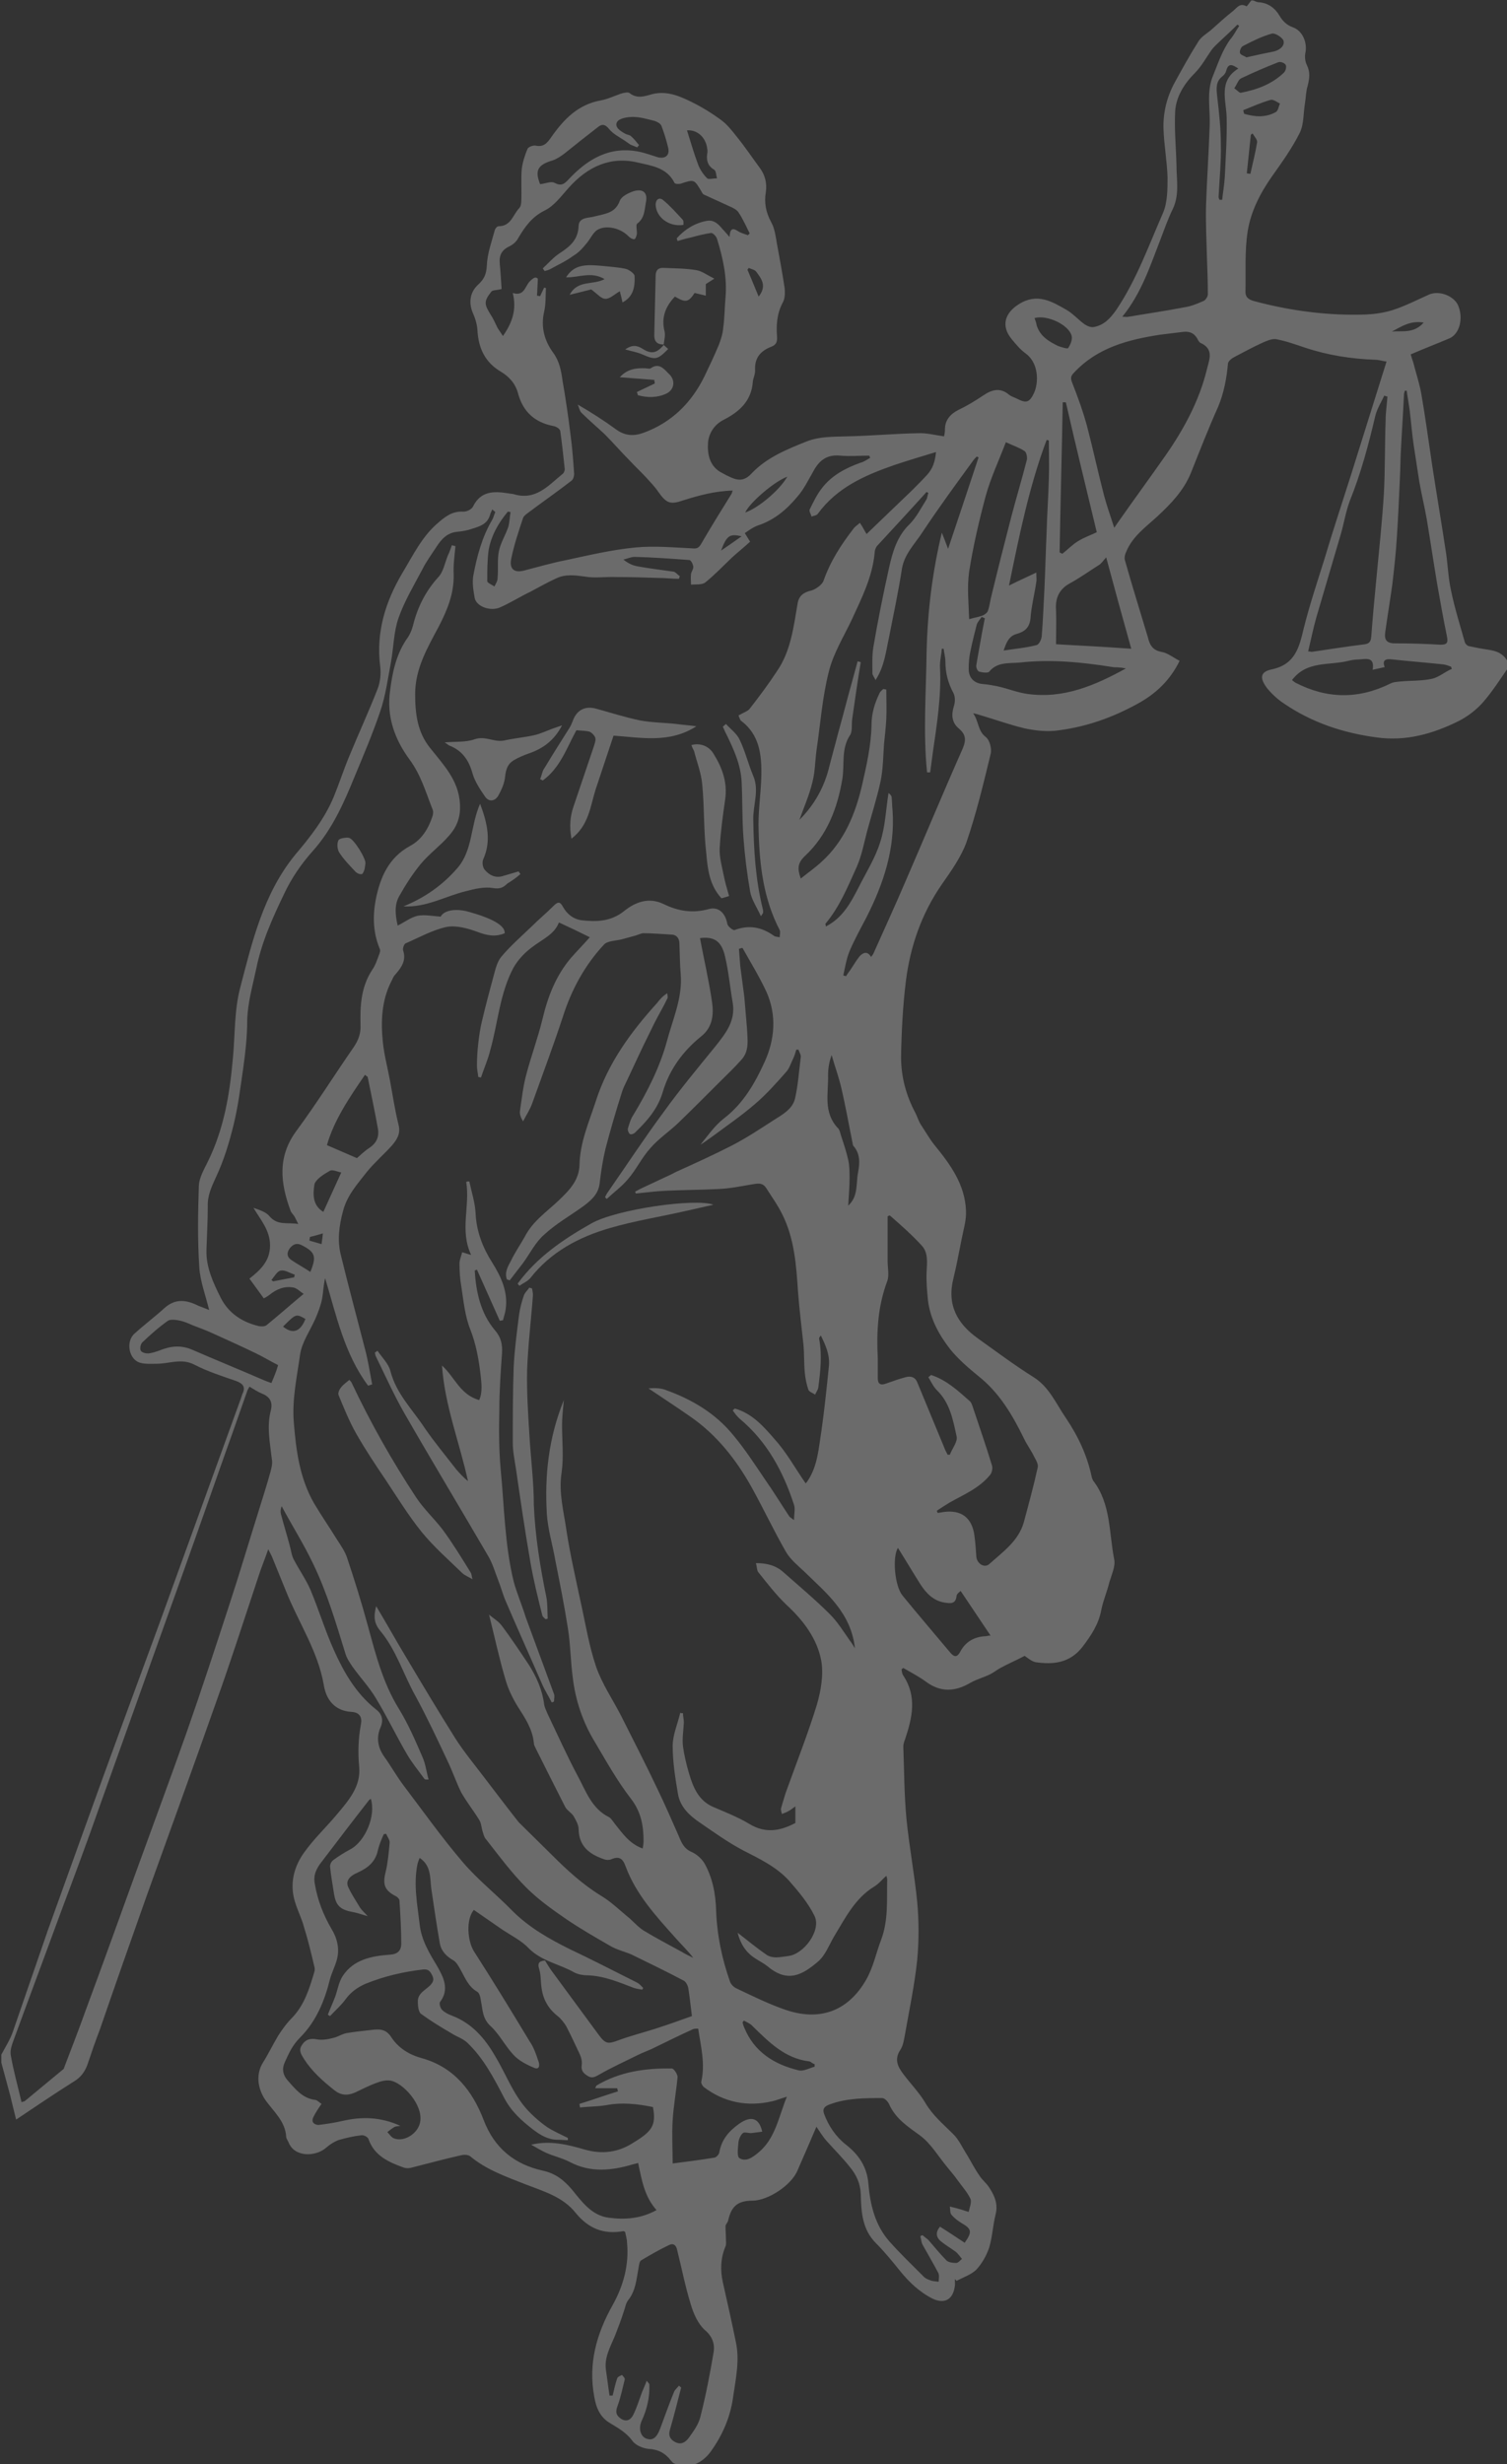 <?xml version="1.0" encoding="utf-8"?>
<!-- Generator: Adobe Illustrator 17.1.0, SVG Export Plug-In . SVG Version: 6.00 Build 0)  -->
<!DOCTYPE svg PUBLIC "-//W3C//DTD SVG 1.1//EN" "http://www.w3.org/Graphics/SVG/1.1/DTD/svg11.dtd">
<svg version="1.1" id="Layer_1" xmlns="http://www.w3.org/2000/svg" xmlns:xlink="http://www.w3.org/1999/xlink" x="0px" y="0px"
	 viewBox="321.8 0 336.5 550" enable-background="new 321.8 0 336.5 550" xml:space="preserve">
<rect x="321.8" y="0" width="336.5" height="550" fill="#333333" stroke="none"/>
<path fill="#EDEDED" fill-opacity="0.3" d="M654,145c-1.4-0.2-2.9-0.5-4.3-0.8c-0.3-0.1-0.7-0.5-0.8-0.8c-1.1-3.9-2.3-7.7-3.1-11.6
	c-0.6-2.7-0.7-5.5-1.1-8.3c-1-6.6-2.1-13.1-3.1-19.6c-0.8-5.3-1.5-10.6-2.4-15.8c-0.4-2.4-1.2-4.7-1.8-7.1c-0.2-0.6-0.4-1.2-0.6-1.9
	c3-1.3,5.9-2.4,8.7-3.6c2.2-1,3.1-4.4,1.9-7.3c-0.9-2.1-4.1-3.4-6.4-2.5c-2.7,1.2-5.4,2.6-8.2,3.5c-1.9,0.6-3.9,0.9-5.9,1
	c-8.5,0.3-16.9-0.8-25.1-3c-1.1-0.3-1.9-0.8-1.9-2c0.1-4.6-0.2-9.2,0.5-13.6c0.7-4.4,2.8-8.5,5.4-12.2c2.2-3.1,4.5-6.3,6.2-9.7
	c1-2,0.8-4.5,1.2-6.7c0.2-1.3,0.2-2.6,0.6-3.9c0.4-1.6,0.6-3-0.2-4.6c-0.4-0.8-0.5-1.9-0.3-2.8c0.4-2.2-0.6-4.8-2.8-5.6
	c-1.4-0.5-2.3-1.4-3-2.6c-1-1.7-2.6-2.9-4.7-3c-0.4,0-0.8-0.3-1.2-0.4c-0.1,0-0.2,0-0.4,0c-0.4,0.5-1,1.4-1.1,1.3
	c-1.4-0.8-2.1,0.3-2.9,1c-1.8,1.4-3.4,2.9-5.1,4.4c-1,0.8-2.2,1.5-2.8,2.6c-1.9,3-3.6,6.1-5.3,9.2c-1.7,3.2-2.5,6.6-2.4,10.1
	c0.1,3.6,0.8,7.3,0.9,10.9c0,2.6,0,5.6-1,7.9c-3.2,7.3-5.9,14.9-10.4,21.6c-1.4,2-2.8,3.5-5.1,3.9c-0.6,0.1-1.4-0.2-2-0.6
	c-1.4-1-2.5-2.3-4-3.2c-3.3-1.9-6.6-3.9-10.7-1.3c-3.2,2-4,4.9-1.6,7.8c0.9,1.1,1.9,2.3,3,3.1c3,2.1,3.1,6.4,2,8.9
	c-1,2.1-1.7,2.4-3.8,1.3c-0.6-0.3-1.3-0.5-1.8-0.9c-2-1.7-3.9-1.1-5.8,0.2c-1.8,1.2-3.6,2.3-5.5,3.2c-1.8,0.9-3,2.3-3,4.3
	c0,0.6-0.1,1.2-0.2,1.6c-2.1-0.3-4-0.8-5.9-0.7c-5.3,0.1-10.6,0.6-15.9,0.7c-3,0.1-5.9,0-8.8,1.1c-4.5,1.8-9,3.6-12.4,7.2
	c-1.4,1.5-2.7,1.7-4.5,0.9c-0.7-0.3-1.3-0.6-2-1c-2.9-1.4-3.4-4.3-3.2-6.9c0.2-1.9,1.3-3.9,3.5-5c3.5-1.8,6.2-4.2,6.5-8.5
	c0.1-0.9,0.6-1.8,0.5-2.7c-0.1-2.7,1.3-4.2,3.6-5.1c1.1-0.4,1.4-1.1,1.3-2.3c-0.2-2.6,0-5.2,1.3-7.6c0.5-0.9,0.5-2.2,0.4-3.2
	c-0.5-3.3-1.1-6.6-1.7-9.8c-0.3-1.7-0.5-3.5-1.3-4.9c-1.2-2.2-1.6-4.4-1.2-6.7c0.3-2.1-0.2-3.9-1.4-5.5c-1.7-2.3-3.3-4.7-5.1-6.9
	c-1.1-1.4-2.2-2.8-3.6-3.8c-1.9-1.4-4-2.7-6.2-3.8c-2.8-1.4-5.7-2.7-9-1.9c-1.8,0.5-3.4,1.1-5.1-0.2c-0.3-0.3-1.1-0.1-1.6,0
	c-1.6,0.5-3.2,1.3-4.8,1.6c-5.1,0.9-8.3,4.2-11.1,8.2c-0.9,1.3-1.7,2.3-3.5,1.9c-0.6-0.1-1.6,0.3-1.8,0.7c-0.6,1.4-1.1,3-1.3,4.5
	c-0.2,2.3,0,4.7-0.1,7.1c0,0.6-0.1,1.3-0.5,1.7c-1.4,1.5-1.8,4-4.6,4c-0.3,0-0.7,0.5-0.8,0.8c-0.7,2.6-1.7,5.3-1.8,8
	c-0.1,1.9-0.6,3-1.9,4.2c-1.9,1.7-2.2,4.1-1.2,6.4c0.5,1.1,0.9,2.4,1,3.7c0.2,4.1,1.7,7.3,5.3,9.4c1.8,1.1,3.2,2.6,3.8,4.9
	c1.1,4,3.7,6.4,7.9,7.2c0.6,0.1,1.4,0.6,1.5,1.1c0.4,2.8,0.7,5.7,1,8.5c0,0.4-0.2,0.9-0.5,1.1c-3.2,2.6-6,6-10.9,4.5
	c-0.4-0.1-0.8-0.1-1.3-0.2c-3.2-0.5-6.1-0.5-7.8,3c-0.3,0.6-1.5,1.2-2.3,1.1c-2.4-0.1-4,1.2-5.6,2.6c-3.5,3-5.5,7.2-7.8,11
	c-3.8,6.4-6,13.3-5,21c0.2,1.6,0,3.5-0.6,5c-2,5.1-4.3,10.1-6.4,15.2c-1.2,2.9-2.2,6-3.4,8.9c-2,4.8-5.2,8.9-8.6,12.9
	c-7.1,8.7-9.6,19.4-12.3,29.8c-1.3,5-1.1,10.4-1.6,15.6c-0.7,8-2,15.9-5.7,23.3c-0.8,1.6-1.8,3.4-1.9,5.1
	c-0.2,6.1-0.3,12.2,0.1,18.3c0.2,3.1,1.4,6.2,2.2,9.5c-0.7-0.3-1.5-0.6-2.3-0.9c-2.6-1.3-5.1-1.8-7.6,0.4c-2.2,2-4.6,3.8-6.8,5.8
	c-2,1.8-1.2,5.9,1.4,6.5c1.1,0.3,2.4,0.2,3.6,0.2c2.8,0,5.5-1.3,8.4,0.2c2.9,1.5,6,2.5,9.2,3.6c1.7,0.6,2.3,1.4,1.5,3
	c-0.1,0.3-0.2,0.6-0.3,0.9c-6.1,16.8-12.2,33.7-18.3,50.5c-5.6,15.2-11.2,30.4-16.7,45.7c-2.7,7.5-5.4,15-8.1,22.5
	c-2.6,7.5-5.2,15.1-7.8,22.6c-0.6,1.8-1.7,3.5-2.6,5.2c0,0.6,0,1.2,0,1.8c0.7,2.5,1.3,4.9,2,7.4c0.4,1.7,0.8,3.3,1.3,5.3
	c4.5-3,8.6-5.8,12.9-8.5c1.5-0.9,2.4-2.1,3-3.7c0.9-2.7,1.8-5.3,2.8-7.9c3.4-9.9,6.9-19.8,10.4-29.7c5.2-14.5,10.5-29,15.6-43.5
	c3.3-9.2,6.3-18.6,9.4-27.9c0.6-1.9,1.4-3.8,2.2-6.1c0.4,0.8,0.6,1.2,0.8,1.6c1.1,2.7,2.2,5.4,3.3,8.1c2.8,6.9,7,13.1,8.3,20.6
	c0.5,3.2,2.4,5.8,6.2,6c1.7,0.1,2.4,1.1,2.1,2.7c-0.6,3.2-0.7,6.3-0.4,9.6c0.4,4.3-2.3,7.4-4.9,10.5c-2.4,2.9-5.2,5.5-7.4,8.6
	c-2.1,2.9-3.1,6.4-2.3,10c0.5,2.3,1.7,4.4,2.3,6.7c0.9,2.9,1.6,5.8,2.3,8.8c0.1,0.3,0.1,0.8,0,1.1c-1.1,3.7-2.2,7.4-5,10.3
	c-1.2,1.2-2.2,2.6-3.1,4c-1.2,2-2.2,4.1-3.4,6c-1.6,2.6-1.2,5.8,0.6,8.4c1.8,2.5,4.4,4.7,4.6,8.1c0,0.4,0.3,0.8,0.5,1.2
	c1.3,3.5,6.1,3.3,8.4,1.3c0.8-0.7,1.7-1.3,2.7-1.7c1.7-0.5,3.4-0.9,5.2-1.1c0.5-0.1,1.5,0.4,1.6,0.9c1.3,3.7,4.5,5.1,7.8,6.3
	c0.6,0.2,1.3,0.2,1.9,0c3.6-0.9,7.2-1.9,10.8-2.7c0.7-0.2,1.7-0.2,2.2,0.2c3.6,3,7.9,4.5,12.2,6.2c4.1,1.6,8.5,2.8,11.4,6.5
	c2.8,3.4,6.2,4.8,10.6,4c0.1,0,0.2,0.1,0.4,0.2c0.1,0.7,0.4,1.5,0.4,2.3c0.5,5-0.8,9.7-3.2,14c-3.6,6.4-5.5,13.1-4.1,20.5
	c0.4,2.4,1.3,4.6,3.6,5.9c1.8,1.1,3.6,2.1,4.9,3.9c0.7,1,2.4,1.7,3.6,1.8c2.1,0.1,3.7,0.9,5,2.6c0.2,0.2,0.4,0.5,0.6,0.6
	c3.4,1.6,6.5-0.1,8.3-2.6c2.6-3.6,4.4-7.7,5-12.2c0.6-4.1,1.5-8.2,0.6-12.3c-0.9-4.4-1.9-8.9-2.9-13.3c-0.6-2.7-0.5-5.4,0.6-8
	c0.2-0.4,0.1-1,0.1-1.5c0-1-0.1-2-0.1-3c0-0.4,0.5-0.8,0.6-1.3c0.7-3.2,2.2-4.4,5.4-4.4c3.5,0,8.8-3.5,10.1-6.8
	c1.4-3.2,2.8-6.4,4.2-9.7c0.7,1,1.4,2.2,2.3,3.2c1.7,1.9,3.5,3.7,5.1,5.7c1.5,1.8,2.4,3.7,2.5,6.1c0.1,4,0.3,7.9,3.4,11
	c1.9,1.9,3.6,4,5.3,6.1c2.1,2.6,4.4,4.8,7.4,6.3c2.6,1.2,4.5,0.2,4.9-2.8c0.1-0.5,0-1.1,0-1.6c0.1,0.1,0.3,0.3,0.4,0.4
	c1.5-0.8,3.3-1.4,4.4-2.5c1.3-1.4,2.3-3.2,2.9-5c0.7-2.4,0.8-4.9,1.4-7.3c0.6-2.3-0.2-4.2-1.4-6c-0.6-1-1.6-1.7-2.2-2.7
	c-1-1.4-1.8-3-2.7-4.5c-1.1-1.7-1.9-3.6-3.3-4.9c-2.1-2.1-4.4-4-6-6.7c-1.4-2.4-3.4-4.4-5.1-6.7c-1.2-1.6-1.9-3.2-0.6-5.2
	c0.6-0.9,0.8-2,1-3.1c1-5.7,2.2-11.3,2.8-17c0.4-4.3,0.4-8.7,0-13c-0.6-6.2-1.8-12.4-2.4-18.6c-0.5-5.3-0.5-10.7-0.7-16.1
	c0-0.5,0.2-1.1,0.4-1.6c1.6-4.8,2.7-9.5-0.4-14.2c-0.3-0.4-0.3-0.9-0.4-1.4c0.1-0.1,0.3-0.2,0.4-0.3c1.7,1,3.5,1.9,5.1,3.1
	c3.3,2.4,6.5,2.2,9.9,0.2c1.4-0.8,3-1.2,4.4-1.9c0.8-0.4,1.4-0.9,2.1-1.3c1.8-1,3.7-1.8,5.6-2.8c0.6,0.4,1.5,1.2,2.4,1.4
	c4,0.6,7.7,0.2,10.5-3.4c1.9-2.5,3.6-5,4.2-8.2c0.4-2.1,1.3-4.1,1.8-6.2c0.5-1.7,1.4-3.6,1.1-5.1c-1.2-6-0.7-12.4-4.7-17.6
	c-0.1-0.2-0.2-0.4-0.3-0.7c-1-4.9-3.1-9.3-5.8-13.3c-2.2-3.2-3.7-6.9-7.2-9.1c-4.3-2.7-8.3-5.7-12.5-8.7c-4.6-3.3-6.9-7.5-5.4-13.4
	c0.7-2.8,1.2-5.7,1.8-8.6c0.4-2.1,1.1-4.3,1-6.4c-0.2-5.9-3.5-10.4-7.1-14.8c-1.1-1.4-2-3-3-4.5c-0.5-0.8-0.8-1.8-1.2-2.6
	c-2.1-3.9-3.2-8.1-3.2-12.5c0.1-5.7,0.4-11.5,1.1-17.1c1-7.7,3.5-14.9,8-21.4c2.1-3,4.3-6.1,5.5-9.4c2.2-6.4,3.8-13.1,5.4-19.7
	c0.3-1.2-0.2-3.1-1.1-3.8c-1.8-1.4-1.5-3.4-2.8-5.3c0.9,0.2,1.2,0.3,1.5,0.4c3.4,1,6.7,2.2,10.1,3c2.4,0.5,5.1,0.8,7.6,0.4
	c6.1-0.8,11.8-2.8,17.3-5.8c4.1-2.2,7.4-5.2,9.6-9.7c-1.4-0.7-2.7-1.8-4.1-2c-2-0.4-2.6-1.6-3-3.3c-1.7-5.7-3.5-11.4-5.1-17.1
	c-0.2-0.6,0-1.4,0.3-2c1.4-3.4,4.4-5.5,7-7.9c3-2.8,5.8-5.7,7.4-9.6c2-5,3.9-9.9,6.1-14.8c1.3-3.1,1.9-6.4,2.2-9.7
	c0.1-0.5,0.8-1.1,1.4-1.4c2.1-1.1,4.1-2.2,6.3-3.2c0.9-0.4,2-0.9,3-0.8c2.2,0.4,4.4,1.2,6.5,1.9c5.1,1.7,10.3,2.5,15.6,2.7
	c0.9,0,1.7,0.3,2.6,0.4c-2.7,8.6-5.3,16.9-7.9,25.2c-2,6.3-4.1,12.6-6,19c-1.6,5.1-3.3,10.2-4.6,15.4c-1,4.2-1.9,8-7.1,9.1
	c-2.9,0.6-2.6,2.2-1,4.3c1.1,1.3,2.4,2.5,3.8,3.4c6.2,4.2,13.1,6.5,20.6,7.5c6.6,0.9,12.5-0.8,18.2-3.6c2-1,4-2.5,5.5-4.2
	c2.2-2.5,4-5.4,5.9-8.1c0-0.1,0-0.2,0-0.4C657.6,145.7,655.9,145.3,654,145z M601,38.8c-0.3,0-0.5-0.1-0.8-0.1
	c0.3-2.8,0.6-5.7,0.9-8.6c0.1-0.1,0.2-0.2,0.4-0.3c0.4,0.7,1.1,1.4,1,2C602.1,34.2,601.5,36.5,601,38.8z M599.3,10.3
	c2.1-1.1,4.3-2.2,6.5-2.8c0.7-0.2,2.4,0.9,2.6,1.6c0.3,1.2-0.9,2.1-2.2,2.4c-2,0.4-3.9,0.8-6.1,1.3c-0.4-0.3-1.2-0.5-1.4-0.9
	C598.5,11.5,598.9,10.5,599.3,10.3z M552.8,71c2.8-0.8,7.7,1.5,8.3,4c0.2,0.8-0.3,2-0.8,2.7c-0.2,0.2-1.5-0.2-2.3-0.5
	c-2-1-3.9-2.1-4.7-4.5C553.2,72.1,553,71.5,552.8,71z M566.7,118.8c-1.5,0.7-2.9,1.2-4.2,2c-1.3,0.8-2.3,1.9-3.5,2.8
	c-0.2-0.1-0.4-0.2-0.6-0.3c0.2-11.2,0.5-22.3,0.7-33.5c0.2,0,0.4,0,0.7,0C562,99.5,564.4,109.2,566.7,118.8z M555.5,98.2
	c0.2,0,0.3,0.1,0.5,0.1c0,2.8,0.1,5.7,0,8.5c-0.1,4-0.4,8-0.5,12c-0.2,4.3-0.3,8.6-0.5,12.9c-0.2,3.5-0.3,6.9-0.6,10.4
	c-0.1,0.7-0.6,1.8-1.2,1.9c-2.3,0.6-4.7,0.8-7.3,1.2c0.6-1.7,1.1-3.2,2.9-3.7c1.8-0.5,2.9-1.4,3.1-3.5c0.2-2.7,0.9-5.4,1.3-8.1
	c0.1-0.5,0-1.1,0-2.1c-2.1,1-3.9,1.8-6.1,2.9C549.4,119.5,551.6,108.6,555.5,98.2z M497.6,106.4c-1.8,3.1-6.5,7-9.4,8
	C489.1,112.3,494.6,107.5,497.6,106.4z M487.4,119.7c-1.7,1.2-3.1,2.2-4.6,3.2C484.1,119.5,484.7,119.1,487.4,119.7z M491.2,66.2
	c-0.9-2.2-1.7-4.1-2.5-6c0.1-0.1,0.2-0.3,0.3-0.4c0.6,0.3,1.4,0.4,1.7,0.9C491.8,62.2,493.1,63.8,491.2,66.2z M479.7,33.1
	c0.1,0.4,0.1,0.9,0,1.3c-0.2,1.5,0.2,2.7,1.6,3.5c0.4,0.3,0.4,1.2,0.6,1.9c-0.8,0-1.9,0.3-2.2,0c-0.9-0.9-1.7-2.1-2.1-3.3
	c-0.9-2.4-1.6-4.9-2.4-7.4C477.5,28.9,479.4,30.7,479.7,33.1z M445.2,35.8c0.9-0.3,1.8-0.9,2.6-1.5c2.5-2,5-4,7.6-6
	c0.9-0.7,1.6-0.5,2.4,0.5c0.9,1.1,2.3,1.8,3.5,2.6c0.4,0.3,0.9,0.6,1.3,0.9c0.5,0.2,1,0.4,1.5,0.6c0.1-0.2,0.3-0.4,0.4-0.5
	c-0.6-0.7-1.1-1.4-1.8-2c-0.3-0.3-0.8-0.3-1.2-0.5c-1.1-0.6-2.6-1.5-1.9-2.7c0.5-0.8,2.3-1.1,3.5-1.1c1.6,0,3.3,0.5,4.9,0.9
	c0.6,0.2,1.3,0.6,1.5,1.1c0.6,1.6,1.1,3.2,1.5,4.9c0.4,1.7-0.7,2.5-2.3,2.1c-1.3-0.4-2.7-0.9-4-1.2c-6.6-1.4-11.6,1.5-15.9,6.1
	c-1,1.1-1.7,1.6-3.2,0.8c-0.8-0.4-2,0.2-3.2,0.3C441.2,38.1,441.8,36.8,445.2,35.8z M438.6,115.6c0.2-0.5,0.8-0.9,1.2-1.2
	c3.2-2.4,6.5-4.7,9.6-7.1c0.4-0.3,0.6-1,0.6-1.5c-0.2-2.9-0.4-5.8-0.8-8.7c-0.5-4.1-1.1-8.2-1.8-12.2c-0.3-2.2-0.7-4.3-2.1-6.2
	c-1.9-2.6-2.8-5.7-2-9.1c0.4-1.7,0.3-3.5,0.4-5.3c-0.1,0-0.3-0.1-0.4-0.1c-0.3,0.6-0.6,1.3-0.9,1.9c-0.2,0-0.4-0.1-0.7-0.1
	c0.1-1.1,0.1-2.3,0.2-3.8c-0.5-0.5-1-0.2-1.8,0.6c-1.1,1.1-1.2,3.4-3.8,2.6c0.9,3.7-0.1,6.6-2.2,9.6c-0.4-0.6-0.8-1.2-1.2-1.8
	c-0.5-1-0.9-2-1.5-2.9c-1.5-2.4-1.6-3,0.1-5.2c0.3-0.4,1.3-0.3,2.3-0.6c-0.1-1.5-0.2-3.5-0.4-5.5c-0.2-2.1,0.4-3.2,2.3-4.1
	c0.8-0.4,1.5-1.1,1.9-1.9c1.5-2.5,3-4.6,5.8-6c2.1-1,3.7-3.2,5.4-5.1c4.2-4.7,9.3-7.1,15.5-5.6c3,0.7,6.4,1.1,8.1,4.5
	c0.1,0.3,1,0.3,1.4,0.2c3-1,3-1,4.6,1.7c0.2,0.3,0.3,0.6,0.5,0.7c2,0.9,3.9,1.8,5.9,2.7c0.7,0.3,1.5,0.7,1.9,1.3
	c1,1.5,1.7,3.1,2.5,4.7c-0.1,0.1-0.3,0.3-0.4,0.4c-0.8-0.3-1.6-0.5-2.2-0.9c-1.2-0.8-1.8-0.6-1.9,1.3c-0.7-0.8-1.1-1.3-1.6-1.8
	c-0.9-1.1-1.9-2.1-3.5-1.8c-2.7,0.5-4.9,1.9-6.7,3.9c0.1,0.2,0.1,0.4,0.2,0.6c1-0.3,2-0.6,3-0.8c1.5-0.4,3-0.8,4.5-1
	c0.4,0,1.1,0.7,1.3,1.3c1.3,4.2,2.3,8.6,1.9,13.1c-0.2,2.2-0.2,4.5-0.5,6.7c-0.1,1.3-0.5,2.6-1,3.9c-1,2.4-2.1,4.7-3.2,7
	c-2.9,5.9-7.3,10.3-13.6,12.6c-2.2,0.8-4.2,0.7-6.2-0.8c-2.6-1.9-5.4-3.7-8.5-5.5c0.3,0.6,0.4,1.4,0.8,1.8c1.7,1.7,3.5,3.2,5.2,4.8
	c1.9,1.9,3.7,4,5.6,5.9c1.2,1.3,2.5,2.5,3.7,3.8c0.9,1,1.9,2,2.7,3.2c1.8,2.5,2.6,2.9,5.5,1.9c3.5-1.1,7.1-2.1,11.1-2.2
	c-0.2,0.5-0.2,0.7-0.3,0.8c-2.3,3.7-4.6,7.4-6.8,11.2c-0.5,0.8-0.9,1-1.9,0.9c-4.2-0.2-8.5-0.6-12.7-0.2c-5.2,0.5-10.3,1.7-15.4,2.8
	c-3.1,0.6-6.2,1.5-9.3,2.3c-2.4,0.7-3.6-0.3-3-2.8C436.6,121.6,437.6,118.6,438.6,115.6z M435.2,114.2c0.2,0,0.4,0.1,0.6,0.1
	c-0.2,1.1-0.2,2.3-0.5,3.3c-0.6,1.8-1.7,3.5-2.1,5.4c-0.4,2-0.1,4-0.3,6.1c0,0.6-0.4,1.2-0.7,1.8c-0.6-0.4-1.6-0.8-1.6-1.2
	c0-2.3,0-4.6,0.3-6.9C431.5,119.5,433.1,116.7,435.2,114.2z M382.2,328.5c-0.8,2.9-1.7,5.7-2.6,8.6c-2.2,7-4.3,14.1-6.6,21.1
	c-3.1,9.5-6.2,19-9.5,28.4c-3.6,10.2-7.4,20.4-11.1,30.6c-3.8,10.5-7.6,21.1-11.5,31.6c-1.5,4.2-3.1,8.3-4.7,12.5
	c-0.1,0.2-0.1,0.4-0.2,0.5c-2.9,2.4-5.8,4.8-8.7,7.2c-0.2,0.1-0.4,0.1-0.7,0.2c-0.8-3.5-1.8-7-2.4-10.5c-0.2-1.1,0.3-2.4,0.7-3.5
	c3.4-9.3,6.9-18.6,10.3-27.9c3-8,6-16,8.8-24c5-14,10-28,15-42c4.5-12.5,8.9-25,13.3-37.5c1.6-4.4,3.1-8.8,4.7-13.3
	c0.1-0.4,0.4-0.7,0.5-1c1,0.6,1.9,1.2,2.9,1.6c1.7,0.7,2.3,1.9,1.9,3.6c-1,3.7-0.2,7.4,0.2,11C382.7,326.7,382.4,327.7,382.2,328.5z
	 M382.4,308.7c-0.6-0.2-1.1-0.4-1.6-0.6c-5.3-2.3-10.7-4.5-16-6.8c-2.5-1.1-4.8-0.9-7.3,0.1c-0.8,0.3-1.7,0.6-2.6,0.7
	c-0.6,0-1.5-0.2-1.7-0.7c-0.2-0.5,0-1.4,0.4-1.8c1.8-1.7,3.7-3.4,5.7-4.8c0.6-0.4,1.9-0.2,2.8,0c0.9,0.2,1.8,0.6,2.7,1
	c1.6,0.6,3.2,1.2,4.7,1.9c3.1,1.4,6.2,2.8,9.3,4.3c1.7,0.8,3.3,1.8,5.1,2.7C383.5,306.1,383,307.3,382.4,308.7z M481.1,525.3
	c-0.8,4.7-1.7,9.4-2.9,14.1c-0.4,1.7-1.5,3.2-2.5,4.6c-0.7,1-1.7,1.8-3.1,1.1c-1.2-0.6-1.6-1.5-1.2-2.8c0.9-3.1,1.7-6.3,2.5-9.4
	c-0.2-0.1-0.3-0.3-0.5-0.4c-0.4,0.5-0.9,0.9-1.1,1.4c-1.1,2.7-2.1,5.5-3.1,8.2c-0.8,2.1-1.7,2.7-3.1,2.2c-1.3-0.5-1.8-2.3-1-4
	c1.2-2.6,1.8-5.3,1.7-8.1c0-0.1-0.2-0.3-0.6-0.8c-0.4,1.1-0.8,1.9-1.1,2.7c-0.6,1.6-1.1,3.3-1.9,4.9c-0.5,1-1.4,1.7-2.7,0.9
	c-1.2-0.8-1.3-1.6-0.8-2.9c0.7-1.9,1.1-3.9,1.6-5.9c0.1-0.3-0.4-0.7-0.6-1c-0.4,0.2-1,0.4-1.1,0.8c-0.4,1.2-0.7,2.5-1,3.8
	c-0.2,0-0.5,0-0.7,0c-0.3-1.9-0.5-3.8-0.8-5.7c-0.4-2.8,1-5.2,2-7.6c0.7-1.8,1.4-3.6,2-5.5c0.3-0.8,0.4-1.7,0.9-2.4
	c1.8-2.2,1.9-4.8,2.4-7.4c0.1-0.6,0.2-1.4,0.6-1.6c2-1.2,4.1-2.4,6.2-3.4c1-0.5,1.6,0.1,1.8,1.1c1,4,1.8,8.1,3,12
	c0.6,2.1,1.6,4.4,3.1,5.8C480.9,521.5,481.5,523.2,481.1,525.3z M503.7,461.3c-1.2,0.3-2.5,1.1-3.6,0.8c-5.4-1.3-9.9-4.1-12.1-9.5
	c-0.2-0.4-0.3-0.8-0.4-1.2c0.1-0.1,0.2-0.3,0.3-0.4c0.7,0.4,1.5,0.7,2,1.3c3.6,3.5,7.1,7.1,12.5,7.8c0.3,0,0.5,0.2,0.8,0.4
	c0.2,0.1,0.3,0.2,0.5,0.2C503.7,460.9,503.7,461.1,503.7,461.3z M497.2,448.6c-3.8-1.3-7.4-3.1-11-4.8c-0.6-0.3-1.2-0.9-1.4-1.5
	c-1.8-5.1-2.9-10.4-3.1-15.9c-0.1-3.7-0.8-7.3-2.6-10.5c-0.6-1-1.7-2-2.8-2.5c-1.7-0.7-2.3-2-2.9-3.5c-1.6-3.6-3.1-7.1-4.8-10.6
	c-2.6-5.5-5.4-10.9-8.1-16.3c-1.9-3.7-4.3-7.2-5.6-11c-1.6-4.7-2.4-9.8-3.5-14.7c-1.1-5.2-2.3-10.4-3.1-15.6
	c-0.6-4.3-1.8-8.5-1.1-13c0.5-3.5,0.1-7.1,0.1-10.6c0-1.7,0.2-3.4,0.4-5.6c-3.4,8.4-4.3,16.8-3.8,25.3c0.2,3.5,1.3,7,1.9,10.5
	c1,5,2,10,2.8,15.1c0.6,3.7,0.6,7.4,1.1,11.1c0.6,5,2.2,9.8,4.8,14.1c2.6,4.4,5.1,8.9,8.2,12.9c2.3,3,2.8,6.1,2.8,9.5
	c0,0.5-0.1,1-0.2,1.6c-3-1.1-4.5-3.4-6.2-5.5c-0.4-0.5-0.8-1.2-1.3-1.5c-3.9-1.9-5.2-5.9-7-9.2c-2.4-4.5-4.5-9.2-6.7-13.8
	c-0.3-0.7-0.7-1.5-0.8-2.2c-0.4-3.2-1.7-6.1-3.4-8.8c-2-3-4-6-6.1-8.8c-0.7-0.9-1.7-1.5-2.8-2.4c1.3,5.2,2.3,9.9,3.7,14.6
	c0.6,2.1,1.6,4.1,2.7,5.9c1.6,2.5,3.3,5,3.6,8.1c0,0.4,0.2,0.8,0.4,1.2c2.2,4.4,4.4,8.8,6.6,13.1c0.4,0.8,1.4,1.3,1.9,2.1
	c0.5,0.9,1.1,1.9,1.1,2.9c0.1,3.9,2.5,5.6,5.7,6.7c0.5,0.2,1.1,0.2,1.6,0c1.8-0.8,2.6-0.1,3.2,1.6c2.3,6.2,6.7,11,11,15.8
	c1.3,1.5,2.8,2.9,4.1,4.6c-0.8-0.4-1.7-0.8-2.5-1.3c-2.9-1.6-5.8-3.1-8.6-4.8c-1.4-0.9-2.4-2.2-3.7-3.2c-1.9-1.6-3.7-3.3-5.7-4.5
	c-4.1-2.5-7.6-5.7-11-9.1c-2.4-2.4-4.8-4.7-7.2-7.1c-0.1-0.1-0.2-0.2-0.3-0.3c-2.6-3.3-5.1-6.6-7.7-10c-2.2-2.9-4.6-5.8-6.5-8.8
	c-3.7-5.9-7.3-11.9-10.8-17.8c-2.3-3.8-4.4-7.6-6.8-11.6c-0.6,2.3-0.5,3.8,0.9,5.5c3.6,4.3,5.2,9.8,7.9,14.6
	c2.6,4.8,4.9,9.7,7.2,14.6c1.1,2.3,1.9,4.7,3,6.9c1.2,2.1,2.7,4,4,6.1c0.5,0.8,0.5,1.8,0.8,2.7c0.2,0.6,0.3,1.2,0.7,1.6
	c2.9,3.7,5.7,7.5,9,10.8c2.7,2.7,5.8,4.9,9,7.1c3.1,2.1,6.4,4,9.7,5.9c1.5,0.9,3.3,1.3,4.9,2c3.9,1.9,7.8,3.8,11.6,5.8
	c0.5,0.3,0.9,1.1,1,1.7c0.3,1.9,0.5,3.8,0.8,6.2c-2.5,0.9-5.3,1.9-8.1,2.8c-2.8,0.9-5.6,1.6-8.3,2.6c-2.4,0.9-2.9,0.8-4.4-1.2
	c-3.5-4.8-7.1-9.6-10.6-14.4c-0.5-0.7-0.9-1.4-1.4-2.2c-1.1,0.1-1.8,0.4-1.3,1.9c0.4,1.3,0.3,2.6,0.5,4c0.3,2.6,1.4,4.7,3.5,6.4
	c0.8,0.6,1.5,1.5,2,2.3c1.1,2.1,2.1,4.3,3.1,6.4c0.3,0.7,0.5,1.5,0.4,2.3c-0.2,1.3,0.4,1.9,1.4,2.5c1,0.6,1.7,0.1,2.6-0.4
	c2.8-1.6,5.7-2.9,8.5-4.3c1-0.5,2.1-0.9,3.2-1.4c3.1-1.5,6.1-3,9.2-4.4c0.3-0.1,0.7-0.1,1.1-0.1c0.6,4,1.6,7.8,0.7,11.8
	c-0.1,0.3,0.2,0.9,0.5,1.2c4.6,3.5,9.8,4.5,15.4,3.2c0.9-0.2,1.8-0.6,3.2-1c-1.9,4.7-2.6,9.4-6.4,12.5c-1.3,1.1-2.8,2.1-4.2,1.2
	c-0.6-0.4-0.3-2.4-0.2-3.6c0.1-0.7,0.5-1.6,1-2c0.4-0.3,1.3,0.1,2,0c0.8-0.1,1.5-0.2,2.3-0.3c-0.7-3.1-2.5-3.6-5.1-1.8
	c-2.4,1.7-4,3.6-4.5,6.5c-0.1,0.4-0.6,1-1.1,1.1c-3.1,0.5-6.1,0.9-9.3,1.3c0-3.3-0.2-6.5,0-9.6c0.2-3.3,0.8-6.5,1.1-9.7
	c0-0.6-0.8-1.9-1.3-1.9c-5.9-0.1-11.6,0.7-16.8,3.8c-0.1,0.1-0.1,0.2-0.3,0.6c1.7,0,3.3,0,4.9,0c0.1,0.2,0.1,0.5,0.2,0.7
	c-2.9,0.9-5.7,1.9-8.6,2.8c0,0.3,0.1,0.5,0.1,0.8c1.9-0.2,3.9-0.2,5.8-0.5c3.6-0.7,7-0.3,10.5,0.4c0.8,4.2-0.3,5.5-4.6,8.1
	c-3.2,2-6.7,2.5-10.6,1.4c-3.8-1.1-7.7-2.1-12-1.1c1.1,0.6,2.2,1.3,3.3,1.8c1.8,0.8,3.7,1.2,5.4,2.1c4.6,2.4,9.3,1.9,14,0.5
	c0.4-0.1,0.8-0.2,1.2-0.3c0.8,3.8,1.4,7.5,4.1,10.5c-3.4,1.9-7,2.2-10.7,1.7c-3.8-0.5-6-3.6-8.2-6.3c-1.8-2.1-3.7-3.6-6.5-4.2
	c-6.3-1.4-10.8-5-13.2-11.3c-2.5-6.5-6.6-11.8-13.8-13.8c-2.9-0.8-5.3-2.3-6.9-4.8c-1.2-1.8-2.7-1.7-4.4-1.5
	c-1.8,0.2-3.7,0.4-5.5,0.7c-1.1,0.2-2,0.9-3.1,1.1c-1.1,0.3-2.4,0.5-3.5,0.3c-1.5-0.3-2.6,0-3.4,1.3c-0.8,1.2-0.1,2.1,0.5,3.1
	c1.8,2.8,4.2,4.9,6.7,6.9c1.5,1.2,2.9,1.3,4.6,0.6c1.7-0.8,3.4-1.7,5.2-2.3c1-0.4,2.3-0.6,3.2-0.3c3,0.9,7.5,6.2,6,9.9
	c-0.8,2.1-3.5,3.7-5.6,2.9c-0.6-0.2-1-0.9-1.5-1.4c0.5-0.4,1-0.8,1.5-1.1c0.3-0.2,0.8-0.2,1.4-0.3c-4.4-2-8.6-2.1-12.9-1.1
	c-1.8,0.4-3.6,0.7-5.4,0.9c-0.4,0-1-0.2-1.2-0.6c-0.2-0.3-0.1-0.9,0.1-1.2c0.5-1,1.1-1.9,1.8-2.9c-0.5-0.3-1-0.9-1.5-0.9
	c-2.9-0.4-4.5-2.6-6.2-4.5c-0.9-1.1-1.2-2.4-0.5-3.9c0.9-2,1.7-3.8,3.4-5.5c3.6-3.6,5.5-8.2,6.7-13.1c0.4-1.4,1.1-2.8,1.5-4.2
	c0.7-2.5,0.1-4.9-1.2-7c-1.8-3.1-3.1-6.4-3.7-10c-0.4-2,0.4-3.5,1.5-4.9c3.5-4.6,7-9.2,10.6-13.8c0.1-0.1,0.3-0.2,0.4-0.3
	c1.2,3.7-1.2,9.5-4.6,11.3c-1.3,0.7-2.6,1.5-3.8,2.4c-0.4,0.3-0.7,0.9-0.7,1.4c0.2,2.1,0.6,4.2,0.9,6.2c0.4,2.4,1.3,3.4,3.8,3.9
	c1.2,0.2,2.3,0.6,3.7,1c-0.7-0.8-1.3-1.3-1.7-1.9c-0.9-1.5-1.9-3-2.6-4.5c-0.6-1.2,0-2.2,1.2-2.9c0.3-0.2,0.7-0.3,1-0.5
	c2.2-1,3.9-2.4,4.4-5c0.3-1.2,0.8-2.4,1.3-3.5c0.2,0,0.4-0.1,0.5-0.1c0.3,0.7,0.9,1.4,0.8,2.1c-0.2,2.2-0.4,4.4-0.9,6.5
	c-0.7,2.8-0.2,4.1,2.4,5.4c0.3,0.2,0.7,0.6,0.7,0.9c0.2,3.2,0.4,6.4,0.4,9.6c0,1.6-0.8,2.4-2.6,2.5c-4.1,0.3-8.1,1.1-10.5,4.8
	c-0.9,1.4-1.1,3.1-1.7,4.7c-0.5,1.3-1.1,2.6-1.6,3.9c0.2,0.1,0.3,0.2,0.5,0.3c1.2-1.3,2.5-2.4,3.5-3.8c1.2-1.6,2.6-2.6,4.4-3.4
	c4.2-1.7,8.5-2.7,12.9-3.2c1.1-0.1,1.5,0.3,2,1.3c0.5,1,0.2,1.5-0.4,2.2c-1.1,1.1-2.8,1.8-2.8,3.6c0,0.9,0.1,2.3,0.7,2.8
	c2.2,1.6,4.5,3,6.9,4.4c1.1,0.7,2.4,1.1,3.4,2c3.7,3.5,6,8,8.3,12.4c1.5,2.9,3.8,5,6.4,7c1.7,1.3,3.4,2.3,5.5,2.3
	c0.8,0,1.5,0.1,2.3,0.1c0-0.2,0-0.3,0-0.5c-1.6-0.8-3.2-1.5-4.6-2.4c-1.3-0.9-2.6-2-3.7-3.1c-3.7-3.6-5.3-8.4-7.9-12.7
	c-2.3-4-5.2-7.4-9.7-9.1c-0.8-0.3-1.6-0.7-2.2-1.3c-0.4-0.4-0.7-1.5-0.4-1.8c2.1-2.8,0.7-5.5-0.6-7.8c-1.8-3-3.6-5.9-4-9.5
	c-0.5-4.4-1.4-8.8-0.5-13.3c0.1-0.5,0.3-1,0.5-1.5c2.6,1.7,2.3,4.4,2.6,6.8c0.6,4.1,1.2,8.2,1.9,12.2c0.3,1.8,1.5,3,3.1,3.9
	c0.6,0.4,1,1.1,1.4,1.8c1.1,1.9,1.8,4,3.9,5.2c0.5,0.3,0.7,1.3,0.8,2.1c0.4,1.9,0.3,3.8,2.1,5.5c2,1.8,3.3,4.5,5.2,6.5
	c1.2,1.3,3,2.2,4.7,2.9c1.2,0.4,1.1-0.9,0.8-1.6c-0.5-1.5-1-3-1.9-4.3c-4.1-6.8-8.2-13.5-12.5-20.2c-1.4-2.3-1.8-7,0-9.2
	c2.2,1.5,4.3,3,6.5,4.5c2,1.3,4.2,2.4,5.8,4.1c2.9,2.9,6.9,3.5,10.2,5.4c0.8,0.4,1.9,0.6,2.8,0.6c3.7,0.1,7,1.5,10.4,2.8
	c0.6,0.2,1.2,0.3,1.9,0.4c0.1-0.1,0.2-0.3,0.2-0.4c-0.4-0.4-0.8-0.9-1.4-1.2c-5-2.5-10-5.1-15.1-7.5c-4.6-2.3-9-4.8-12.7-8.5
	c-3.6-3.7-7.8-7-11.1-10.9c-4.7-5.5-8.8-11.3-13.2-17.1c-1.5-2-2.8-4.3-4.3-6.4c-1.5-2.1-1.8-4.4-0.8-6.6c0.8-1.9,0-3.2-1.1-4
	c-4.4-3.5-7.1-8.2-9.3-13.1c-2-4.4-3.4-9.1-5.3-13.6c-1-2.3-2.5-4.4-3.7-6.7c-0.5-0.9-0.6-2.1-0.9-3.1c-0.6-2.3-1.3-4.5-1.9-6.8
	c-0.2-0.6-0.2-1.3,0.1-2c2.3,4.3,4.9,8.4,7,12.8c3.1,6.4,5.1,13.2,7.2,20c0.3,1.1,1,2.1,1.6,3c1.7,2.4,3.7,4.5,5.2,7
	c2.5,4.1,4.6,8.5,7,12.6c1.1,1.9,2.6,3.7,3.9,5.5c0.1,0.1,0.3,0.1,0.9,0.1c-0.5-1.8-0.7-3.6-1.4-5.1c-1.6-3.7-3.2-7.4-5.3-10.8
	c-3.5-5.7-5.1-12-6.8-18.2c-1.4-5.2-3-10.3-4.7-15.4c-0.5-1.5-1.5-2.9-2.4-4.3c-1.6-2.6-3.4-5.2-5-7.9c-3.2-5.6-4-11.8-4.5-18.1
	c-0.4-5.1,0.7-10,1.4-15c0.4-2.8,2.2-5.3,3.4-8c0.6-1.4,1.2-2.9,1.5-4.4c0.3-1.5,0.3-3.1,0.7-4.7c2.5,8.3,4.3,16.9,9.6,24
	c0.3-0.1,0.6-0.2,0.9-0.3c-0.5-2.6-0.9-5.3-1.6-7.9c-1.8-7-3.7-14-5.4-21c-0.8-3.2-0.4-6.5,0.5-9.8c0.9-3.5,3.2-6,5.3-8.7
	c1.7-2.1,3.8-3.9,5.6-5.9c1.1-1.3,2-2.6,1.5-4.6c-0.8-3.2-1.3-6.6-1.9-9.8c-0.5-2.8-1.3-5.7-1.6-8.6c-0.5-4.7-0.3-9.4,1.9-13.7
	c0.3-0.5,0.4-1,0.8-1.4c1.4-1.6,2.6-3.2,1.8-5.5c-0.1-0.4,0.2-1.3,0.5-1.5c3-1.3,6-3,9.2-3.7c2.2-0.4,4.7,0.3,6.9,1.1
	c2.1,0.8,4,1.2,6.1,0.3c0.1-1.7-2.7-3.3-8.1-4.8c-2.9-0.8-5.5-0.3-6.2,1.1c-1.7-0.1-3.5-0.5-5.1-0.2c-1.5,0.3-2.9,1.4-4.5,2.2
	c-0.5-2.2-0.8-4.5,0.3-6.5c1.4-2.5,3-5,4.8-7.2c1.9-2.3,4.4-4.1,6.3-6.3c1.8-2,2.7-4.2,2.5-7.2c-0.3-5.3-3.7-8.7-6.7-12.5
	c-2.8-3.5-3.3-7.6-3.3-12c0-5.7,2.8-10.4,5.3-15.1c1.9-3.7,3.4-7.3,3.3-11.6c-0.1-2.1,0.2-4.2,0.4-6.3c-0.3-0.1-0.5-0.1-0.8-0.2
	c-0.3,0.8-0.5,1.5-0.9,2.3c-0.7,1.7-1,3.7-2.2,4.9c-2.8,3.1-4.6,6.7-5.6,10.8c-0.3,1.1-0.8,2.2-1.5,3.1c-2.3,3.5-3.1,7.4-3.6,11.4
	c-0.8,5.7,1,10.8,4.4,15.4c2.5,3.4,3.6,7.3,5.1,11.1c0.2,0.4,0.1,1,0,1.4c-0.9,2.8-2.4,5.3-5,6.7c-4.8,2.6-6.7,7-7.7,12
	c-0.7,3.7-0.6,7.4,0.9,11c0.2,0.4,0,0.9-0.2,1.4c-0.4,1.1-0.8,2.3-1.5,3.3c-2.5,3.8-2.7,8-2.6,12.3c0.1,1.9-0.5,3.4-1.5,4.9
	c-4.3,6.2-8.3,12.6-12.8,18.7c-4.3,5.8-3.6,11.7-1.3,17.9c0.2,0.5,0.7,0.9,0.9,1.3c0.2,0.4,0.4,0.8,0.8,1.6
	c-2.4-0.4-4.6,0.4-6.4-1.7c-0.8-1-2.2-1.4-3.6-1.9c1.6,2.7,3.7,5,3.7,8.4c0,3.5-2.2,5.5-4.6,7.4c1,1.4,2,2.7,3.2,4.4
	c0.2-0.1,0.8-0.4,1.3-0.8c1.6-1.3,3.4-2,5.4-1.6c0.8,0.2,1.4,0.9,2.2,1.4c-3,2.5-5.6,4.8-8.3,7c-0.4,0.3-1.2,0.3-1.7,0.2
	c-3.7-0.9-6.7-2.8-8.5-6.3c-1.7-3.4-3.3-6.8-3.2-10.7c0.1-3.2,0.3-6.5,0.3-9.7c-0.1-2.4,0.8-4.3,1.8-6.5c1.8-3.8,3-7.8,4-11.9
	c1-4.1,1.5-8.3,2.1-12.4c0.5-3.6,0.9-7.2,0.9-10.7c0.1-4,1.2-7.7,2-11.5c1.2-6,3.7-11.5,6.3-16.9c1.6-3.4,3.8-6.6,6.3-9.4
	c4.4-4.9,7-10.8,9.4-16.7c2-4.8,4-9.5,5.7-14.5c1.2-3.5,1.7-7.3,2.4-11c0.6-3.3,0.6-6.8,1.7-9.9c1.3-3.7,3.4-7.2,5.3-10.8
	c0.9-1.8,2.1-3.4,3.2-5.1c1.1-1.7,2.4-3.1,4.6-3.3c1.1-0.1,2.3-0.3,3.4-0.7c1.6-0.5,3.3-1,3.9-3c0.1-0.5,0.4-0.9,0.5-1.3
	c0.2,0.2,0.5,0.4,0.7,0.6c-0.3,0.6-0.4,1.3-0.8,1.9c-2.2,3.8-3.3,8-4.1,12.2c-0.3,1.6,0,3.4,0.3,5.1c0.4,1.9,3.5,3,5.6,2.1
	c2.3-1,4.5-2.4,6.8-3.5c1.9-1,3.8-2.1,5.8-3c2.1-1,4.2-0.7,6.4-0.4c2.3,0.4,4.7,0,7,0.1c3.2,0,6.3,0.1,9.5,0.2c1.5,0,3,0.2,4.5,0.2
	c0.1-0.2,0.1-0.4,0.2-0.6c-0.5-0.3-0.9-0.9-1.4-1c-2.7-0.4-5.4-0.7-8.1-1.2c-1.1-0.2-2.1-0.7-3.1-1.5c0.9-0.2,1.7-0.6,2.5-0.6
	c4.1,0.1,8.1,0.4,12.2,0.7c0.4,0,0.8,0.9,0.9,1.4c0.1,0.6-0.4,1.1-0.5,1.7c-0.1,0.8,0,1.6,0,2.4c1.1-0.1,2.4,0.1,3.2-0.5
	c2.1-1.7,4-3.7,6-5.6c1.2-1.1,2.6-2.2,4-3.5c-0.3-0.4-0.6-1-1.2-1.9c0.9-0.6,1.8-1.3,2.9-1.7c3.7-1.2,6.5-3.6,8.9-6.5
	c1.4-1.6,2.3-3.5,3.4-5.4c1.3-2.5,3-4,6.1-3.7c2.2,0.2,4.4,0,6.5,0c0.1,0.2,0.1,0.3,0.2,0.5c-0.7,0.4-1.4,0.9-2.2,1.1
	c-3.3,1.2-6.4,2.8-8.6,5.7c-1.1,1.4-1.9,3.1-2.7,4.7c-0.2,0.4,0.3,1.1,0.4,1.6c0.5-0.2,1.1-0.2,1.4-0.6c4.3-5.9,10.5-8.6,17.1-10.9
	c3-1,6-1.9,9.3-2.9c-0.2,2.1-0.7,3.7-2,5.1c-1.1,1.2-2.2,2.3-3.3,3.4c-3.3,3.2-6.7,6.4-10.2,9.8c-0.4-0.6-0.8-1.5-1.5-2.5
	c-0.5,0.5-1.1,0.8-1.5,1.4c-2.7,3.5-5.1,7.2-6.6,11.5c-0.3,0.9-1.7,1.9-2.7,2.2c-1.7,0.4-2.8,1.1-3.1,2.9
	c-0.9,5.2-1.5,10.6-4.6,15.1c-1.9,2.9-4,5.7-6.1,8.4c-0.5,0.6-1.5,0.9-2.5,1.5c0.2,0.4,0.3,1,0.6,1.2c4.1,3.1,4.6,7.6,4.5,12.3
	c-0.1,4.1-0.8,8.3-0.6,12.4c0.2,7.6,1.1,15.1,4.7,22c0.2,0.4,0,1.1,0,1.6c-0.5-0.1-1.1-0.1-1.4-0.4c-2.7-1.9-5.5-2.4-8.7-1.2
	c-0.3,0.1-1.5-0.8-1.6-1.4c-0.4-2.3-1.9-3.9-4.1-3.3c-3.6,1-6.8,0.5-10.1-1.1c-3.3-1.6-6.3-0.5-8.9,1.6c-2.9,2.3-6.1,2.4-9.5,2
	c-1.9-0.3-3.2-1.4-4.1-3c-0.7-1.3-1.2-1.1-2.2-0.1c-1.6,1.6-3.3,3-4.9,4.6c-2.3,2.2-4.7,4.3-6.7,6.7c-0.9,1.1-1.3,2.8-1.7,4.3
	c-0.9,3.3-1.8,6.7-2.6,10.1c-0.4,1.6-0.6,3.2-0.8,4.8c-0.2,1.7-0.3,3.4-0.3,5.1c0,0.8,0.2,1.6,0.3,2.5c0.2,0,0.4,0.1,0.6,0.1
	c0.7-2.1,1.6-4.1,2.1-6.2c1.7-6.1,2.1-12.5,5.1-18.2c1-1.8,2.5-3.4,4.1-4.6c2.3-1.8,5.1-2.9,6.1-5.6c2.4,1.1,4.7,2.2,6.9,3.3
	c-1.3,1.5-2.8,3-4.2,4.6c-3.4,4-5.2,8.7-6.4,13.8c-1,4.1-2.5,8.1-3.6,12.3c-0.7,2.6-1,5.4-1.4,8.1c-0.1,0.7,0.2,1.5,0.7,2.3
	c0.7-1.4,1.6-2.7,2.1-4.2c2.3-6.4,4.7-12.8,6.8-19.2c1.9-6,4.9-11.5,9.2-16.1c0.8-0.8,2.5-0.8,3.8-1.1c1.1-0.3,2.2-0.6,3.3-0.9
	c0.6-0.2,1.2-0.5,1.7-0.5c2,0,4.1,0.2,6.1,0.3c1.2,0,1.8,0.7,1.9,1.8c0.1,2.4,0.1,4.7,0.3,7.1c0.4,5.2-1.7,9.8-3,14.6
	c-1.6,6-4.4,11.5-7.6,16.8c-0.6,0.9-0.9,2-1.2,3c-0.1,0.4,0.2,1,0.4,1.2c0.3,0.2,0.9,0,1.2-0.3c2.7-2.6,5.1-5.3,6.2-9.1
	c1.5-5,4.5-9.1,8.6-12.4c2.5-2,2.8-4.8,2.4-7.6c-0.7-4.8-1.8-9.5-2.7-14.3c3.1-0.4,4.8,0.6,5.6,4.1c0.8,3.4,1.1,6.8,1.7,10.3
	c0.7,4.1-1.6,6.9-3.9,9.8c-3.9,4.8-7.9,9.6-11.5,14.6c-4.3,5.8-8.3,11.9-12.4,17.8c-0.3,0.4-0.5,0.8-0.7,1.2
	c0.1,0.1,0.2,0.3,0.4,0.4c1.6-1.5,3.4-2.8,4.8-4.5c1.8-2.1,3-4.7,4.9-6.8c1.8-2.1,4.2-3.7,6.2-5.6c3.1-3,6.2-6.1,9.3-9.2
	c1.6-1.6,3.3-3.2,4.8-4.9c1.9-2,1.4-4.6,1.3-7c-0.2-2.4-0.4-4.7-0.6-7.1c-0.3-2.3-0.6-4.6-0.9-6.8c-0.1-1.3-0.2-2.6-0.3-3.9
	c0.3-0.1,0.5-0.2,0.8-0.2c1.8,3.2,3.7,6.3,5.3,9.7c2.4,5.3,1.9,10.8-0.4,15.8c-2.1,4.6-4.7,9.2-9,12.5c-2.2,1.7-3.8,4.1-5.3,5.9
	c0.7-0.4,1.8-1.2,2.9-2c3.1-2.3,6.3-4.5,9.2-7c2.6-2.2,4.9-4.8,7.1-7.3c0.7-0.8,1-1.9,1.5-2.9c0.3-0.6,0.5-1.3,0.7-2
	c0.2,0,0.3,0,0.5,0c0.2,0.6,0.6,1.2,0.5,1.7c-0.4,3.1-0.6,6.3-1.3,9.3c-0.6,2.3-2.8,3.5-4.7,4.7c-3.1,2-6.1,4-9.4,5.7
	c-4.1,2.1-8.3,4-12.5,5.9c-0.6,0.3-1.1,0.6-1.6,0.8c-2.1,1-4.3,2-6.4,3c-0.4,0.2-0.7,0.4-1.1,0.6c0.1,0.1,0.1,0.3,0.2,0.4
	c2.1-0.2,4.3-0.5,6.4-0.6c4-0.2,8-0.2,12-0.4c2.5-0.1,4.9-0.6,7.3-1c1.3-0.2,2.5-0.6,3.4,0.8c1.2,1.9,2.5,3.7,3.5,5.7
	c2.8,5.5,3.2,11.5,3.6,17.6c0.3,3.9,0.8,7.8,1.2,11.6c0.2,2.1,0.1,4.1,0.3,6.2c0.1,1.3,0.4,2.7,0.8,3.9c0.2,0.5,1,0.7,1.5,1.1
	c0.2-0.5,0.6-1,0.7-1.5c0.5-3.7,0.9-7.3,0.2-11c0-0.2,0.1-0.4,0.4-0.7c1,2.1,2,4.2,1.8,6.7c-0.5,4.9-1,9.8-1.7,14.7
	c-0.6,3.7-0.8,7.5-2.9,10.8c-0.2,0.3-0.3,0.5-0.6,0.8c-2.3-3.3-4.2-6.8-6.8-9.7c-2.5-2.9-5.1-5.9-9-7c-0.2,0.1-0.3,0.3-0.5,0.4
	c0.5,0.7,1,1.4,1.6,1.9c6.1,5.1,9.7,11.8,12.1,19.2c0.3,0.9,0,2,0,3.4c-0.8-0.6-1-0.7-1.1-0.9c-1.8-2.7-3.5-5.5-5.4-8.2
	c-2.3-3.4-4.5-6.8-7.1-9.9c-4-4.9-9.3-8-15.2-10.1c-1.1-0.4-2.4-0.4-3.7-0.3c3.1,2.1,6.2,4.1,9.2,6.2c6,4.1,10.4,9.7,13.9,16
	c2.6,4.7,4.9,9.6,7.6,14.3c1,1.7,2.6,3,4.1,4.4c4.9,4.8,10.4,9.1,11.3,17.1c-0.5-0.8-0.8-1.3-1.2-1.8c-1.4-2-2.7-4.1-4.4-5.8
	c-3.3-3.3-6.9-6.3-10.4-9.4c-1.7-1.5-3.7-2-6.1-2c0.2,0.8,0.2,1.6,0.5,2c2,2.5,4,5.1,6.3,7.3c3.8,3.5,6.9,7.6,7.8,12.6
	c0.5,3.1-0.1,6.6-1,9.7c-1.9,6.2-4.3,12.3-6.5,18.4c-0.6,1.5-1,3.1-1.5,4.7c-0.1,0.4,0.1,0.9,0.2,1.3c0.4-0.2,0.8-0.3,1.2-0.5
	c0.6-0.3,1.1-0.7,1.8-1.2c0,1.4,0,2.5,0,3.7c-3.4,1.8-6.7,2.4-10.3,0.2c-2.5-1.5-5.3-2.6-8.1-3.8c-3.2-1.4-4.4-4.3-5.3-7.3
	c-0.6-2-1.1-4.1-1.4-6.2c-0.2-1.7,0.1-3.5,0.2-5.3c0-0.7-0.2-1.4-0.2-2.1c-0.2,0-0.4,0-0.6-0.1c-0.6,2.5-1.7,5-1.7,7.4
	c0,3.6,0.6,7.3,1.2,10.8c0.5,2.8,2.5,4.7,4.7,6.2c3.2,2.2,6.4,4.5,9.8,6.3c3.7,1.9,7.5,3.7,10.3,6.8c2.1,2.4,4.3,5,5.7,7.9
	c1.5,3.2-2.4,8.5-5.9,8.9c-0.9,0.1-1.8,0.3-2.7,0.3c-0.8,0-1.7-0.2-2.3-0.7c-2.2-1.5-4.2-3.2-6.3-4.8c0.6,2.3,1.7,4.3,3.9,5.7
	c0.9,0.6,1.9,1.1,2.8,1.8c4.5,3.8,7.8,1.9,11.3-1.1c1.6-1.4,2.4-3.6,3.5-5.5c2.5-4.1,4.7-8.6,9-11.2c1-0.6,1.8-1.6,2.7-2.4
	c0.1,0.2,0.2,0.5,0.2,0.9c-0.1,4.5,0.3,9.1-1.4,13.5c-1.1,2.9-1.7,6-3.3,8.8C511,449.2,504.5,451.1,497.2,448.6z M386.8,281.2
	c-1-0.7-1-1.7-0.2-2.7c0.8-0.9,1.6-1.1,2.7-0.5c2.9,1.5,3.2,2.5,1.8,5.9C389.6,282.9,388.1,282.1,386.8,281.2z M387.6,284.5
	c0,0.2-0.1,0.4-0.1,0.6c-1.6,0.3-3.1,0.6-4.7,0.9c-0.1-0.1-0.3-0.2-0.4-0.3c0.7-0.8,1.3-2,2.1-2.1
	C385.4,283.4,386.6,284.2,387.6,284.5z M395.5,261.3c0.6-0.3,1.8,0.3,2.5,0.4c-1.4,3.1-2.7,5.9-4,8.8c-2.5-1.5-2.3-4.1-2-6.1
	C392.3,263.2,394.1,262.1,395.5,261.3z M394.8,255.6c1.6-5.6,5-10.6,8.5-15.7c0.3,0.3,0.6,0.4,0.6,0.5c0.8,3.9,1.6,7.7,2.3,11.6
	c0.3,1.8-0.4,3.2-1.9,4.2c-1.1,0.7-2.1,1.7-2.8,2.3C399.2,257.5,397.1,256.6,394.8,255.6z M393.9,275.3c-0.1,1-0.2,1.7-0.3,2.4
	c-0.9-0.3-1.8-0.5-2.7-0.8c0-0.3,0.1-0.5,0.1-0.8C391.8,275.9,392.6,275.7,393.9,275.3z M385,296.1c2.9-2.9,2.9-2.9,5-1.7
	C388.9,297.2,387.2,297.9,385,296.1z M506.7,240.1c0-1.5,0.2-3,0.8-4.6c0.7,2.5,1.6,4.9,2.2,7.5c0.9,3.9,1.6,7.8,2.4,11.8
	c0.1,0.3,0.1,0.7,0.2,0.9c1.6,1.8,1.5,3.8,1.1,6c-0.5,2.5,0.1,5.3-2.2,7.4c0.1-2,0.3-4.1,0.3-6.1c0-1.4,0-2.8-0.3-4.1
	c-0.4-1.8-1-3.6-1.6-5.4c-0.2-0.6-0.3-1.4-0.8-1.8C505.6,248.2,506.8,244,506.7,240.1z M527.3,476.7c2.4,1.8,4,4.6,6,7
	c0.8,1,1.6,1.9,2.3,2.9c1,1.4,2.2,2.7,2.9,4.2c0.3,0.8-0.2,1.9-0.4,2.9c-0.8-0.2-1.5-0.5-2.3-0.7c-0.6-0.2-1.3-0.3-1.9-0.5
	c0.1,0.7,0,1.5,0.4,1.9c0.6,0.7,1.4,1.3,2.2,1.8c2.3,1.3,2.4,2,0.7,4.4c-1.8-1.2-3.6-2.4-5.5-3.6c-1.1,1.3-0.8,2.4,0.1,3.2
	c1.1,0.9,2.3,1.6,3.4,2.4c0.5,0.4,0.9,1,1.4,1.6c-0.4,0.3-0.8,0.9-1.3,0.9c-0.7,0-1.6-0.1-2.1-0.5c-1.4-1.4-2.6-2.9-3.9-4.4
	c-0.4-0.5-1-0.8-1.5-1.3c-0.2,0.1-0.3,0.1-0.5,0.2c0.2,0.7,0.2,1.5,0.6,2.1c1.1,2,2.3,4,3.4,6.1c0.3,0.6,0.1,1.3,0.1,2
	c-0.6-0.1-1.3-0.1-1.8-0.3c-0.6-0.2-1.3-0.5-1.7-1c-2.5-2.5-5.1-5-7.5-7.7c-3.2-3.6-4.3-8.2-4.7-12.9c-0.3-3.8-2.2-6.5-5-8.7
	c-2.3-1.8-3.9-4.2-4.9-6.9c-0.4-1.2,0.2-1.7,1.3-2.1c3.8-1.4,7.8-1.4,11.7-1.4c0.5,0,1.2,0.7,1.5,1.3
	C521.8,473,524.6,474.7,527.3,476.7z M542,365.2c-2.6,0.1-4.6,1.2-5.8,3.5c-0.6,1.1-1.2,1.3-2.1,0.3c-3.6-4.3-7.3-8.6-10.8-12.9
	c-1.7-2.1-2.3-8.5-1-10.6c1.7,2.7,3.3,5.4,5,8.1c1.3,2,2.9,3.7,5.4,4.1c1.3,0.2,2.5,0.4,2.7-1.5c0-0.4,0.6-0.8,0.9-1.1
	c2.3,3.4,4.4,6.6,6.7,10C542.5,365,542.3,365.2,542,365.2z M527.6,278c1.5,1.6,1.2,3.8,1.1,5.9c-0.1,2.1,0.1,4.2,0.3,6.3
	c0.5,4.2,2.5,7.8,5,11c1.8,2.2,4,4.1,6.2,5.9c4.7,3.7,7.6,8.6,10.2,13.9c0.7,1.5,1.7,2.8,2.4,4.3c0.4,0.7,0.9,1.6,0.7,2.3
	c-0.9,4.1-2,8.1-3.1,12.2c-1.2,4.2-4.7,6.6-7.7,9.3c-1.1,1-2.8-0.1-2.9-1.7c-0.1-1.5-0.2-3-0.4-4.5c-0.5-4.1-2.9-6-7-5.4
	c-0.4,0.1-0.8,0.1-1.2,0.2c-0.1-0.2-0.2-0.3-0.2-0.5c0.9-0.6,1.8-1.2,2.8-1.8c3.2-1.8,6.6-3.2,9-6.1c0.5-0.5,0.7-1.6,0.5-2.2
	c-1.3-4.3-2.8-8.6-4.2-12.8c-0.2-0.6-0.4-1.3-0.8-1.6c-2.6-2.3-5.2-4.7-8.6-5.8c-0.2,0.2-0.4,0.3-0.6,0.5c0.6,1,1.1,2.1,1.9,2.9
	c2.9,2.8,3.6,6.6,4.4,10.3c0.3,1.2-1,2.7-1.5,4.1c-0.2,0-0.4,0-0.5,0c-0.3-0.6-0.6-1.1-0.8-1.7c-2-4.8-4-9.7-6-14.5
	c-0.5-1.2-1.5-1.4-2.6-1.1c-1.5,0.4-2.9,0.9-4.3,1.4c-1.3,0.5-1.9,0.1-1.9-1.2c0-1.5,0-2.9,0-4.4c-0.3-5.9,0-11.6,2.1-17.2
	c0.5-1.3,0.1-3,0.1-4.5c0-3.3,0-6.6,0-10c0.2-0.1,0.3-0.2,0.5-0.2C522.9,273.4,525.4,275.6,527.6,278z M528.8,172.4
	c0.2,0,0.4,0,0.7,0c0.2-1.5,0.4-3,0.6-4.5c0.9-6.2,1.9-12.5,1.6-18.8c-0.1-1.4,0.3-2.9,0.4-4.3c0.2,0,0.3,0,0.4,0
	c0.1,0.9,0.4,1.9,0.4,2.9c0,2.5,0.6,4.8,1.8,7c0.4,0.8,0.4,2,0.1,2.9c-0.6,1.9-0.5,3.7,1.1,5c1.5,1.3,1.7,2.4,0.9,4.4
	c-4.4,9.9-8.5,19.8-12.8,29.7c-2.3,5.4-4.8,10.8-7.2,16.2c-0.1,0.2-0.3,0.4-0.5,0.7c-0.8-1.4-1.8-1-2.6-0.1c-0.8,1-1.4,2.1-2.1,3.1
	c-0.3,0.4-0.6,0.8-0.9,1.3c-0.2-0.1-0.4-0.1-0.6-0.2c0.4-1.8,0.7-3.7,1.4-5.4c1.1-2.6,2.5-5.1,3.8-7.6c3.8-7.5,6.4-15.3,5.8-23.8
	c-0.1-1-0.1-2-0.2-2.9c0-0.3-0.2-0.6-0.7-1c-0.6,3.7-0.7,7.5-1.9,11.1c-1.1,3.5-3.2,6.8-4.9,10.2c-1.7,3.3-3.5,6.6-7.2,8.5
	c0-0.3-0.1-0.6-0.1-0.6c3.2-3.8,5-8.3,7-12.7c1.1-2.5,1.6-5.2,2.3-7.9c1-3.7,2.2-7.4,3-11.1c0.6-2.8,0.6-5.7,0.8-8.5
	c0.2-1.8,0.4-3.7,0.5-5.5c0.1-2.2,0-4.4,0-6.6c-0.2,0-0.4-0.1-0.7-0.1c-0.3,0.3-0.6,0.5-0.8,0.9c-1.1,2.3-1.8,4.5-1.8,7.2
	c-0.1,4.5-1.1,8.9-2.1,13.3c-1.5,6.5-4,12.6-9.1,17.2c-1.4,1.3-3,2.4-4.6,3.7c-0.8-2.3-0.7-3.5,1-5.1c4.9-4.6,7.2-10.6,8.3-17.2
	c0.5-3.2-0.3-6.7,1.7-9.7c0.6-0.9,0.3-2.5,0.5-3.7c0.6-4.2,1.2-8.4,1.9-12.6c-0.2-0.1-0.5-0.1-0.7-0.2c-0.4,1.5-0.8,2.9-1.2,4.4
	c-1.1,3.9-2.1,7.9-3.2,11.8c-0.6,2.4-1.3,4.8-1.9,7.2c-1.1,4.6-3.3,8.6-6.7,12c1-2.8,2.2-5.5,2.9-8.4c0.6-2.3,0.6-4.7,0.9-7
	c0.9-6,1.3-12,2.8-17.8c1-4,3.3-7.7,5.1-11.5c2.2-4.8,4.6-9.5,5.1-14.9c0-0.5,0.2-1.1,0.5-1.5c3.7-4,7.4-8,11.1-12.1
	c0.1,0.1,0.3,0.2,0.4,0.2c-0.2,0.5-0.2,1.1-0.5,1.6c-1.2,1.9-2.2,3.9-3.7,5.4c-2.8,2.7-3.8,6.2-4.6,9.8c-1.3,5.9-2.5,11.8-3.5,17.7
	c-0.3,1.9-0.2,3.9-0.2,5.8c0,0.4,0.4,0.8,0.7,1.5c2-3.1,2.3-6.3,3-9.5c1-5.1,2.1-10.2,2.9-15.4c0.6-3.4,3-5.6,4.7-8.3
	c3.6-5.4,7.4-10.6,11.2-15.8c0.2-0.3,0.5-0.6,0.8-0.9c0.1,0.1,0.3,0.1,0.4,0.2c-2.2,6.6-4.4,13.3-6.8,20.4c-0.6-1.6-1-2.6-1.4-3.6
	c-2.1,8.7-3.2,17.6-3.4,26.6C528.6,154.5,527.9,163.4,528.8,172.4z M538.2,127.6c0.9-5.7,2.2-11.3,3.7-16.9c1.1-4,2.9-7.8,4.5-12
	c1.7,0.8,3,1.2,4.2,2c0.4,0.3,0.6,1.3,0.5,1.9c-1.1,4.3-2.4,8.6-3.5,12.8c-1.5,5.8-3,11.7-4.4,17.5c-0.3,1.1-0.4,2.3-0.8,3.4
	c-0.1,0.4-0.6,0.8-1,1c-0.9,0.4-1.8,0.5-3.2,0.9C538.1,134.7,537.7,131.1,538.2,127.6z M551.3,154.9c-2.3-0.3-4.4-1.2-6.7-1.7
	c-1-0.2-2-0.4-3.1-0.5c-2.1-0.1-3.4-1.3-3.4-3.4c0-1.3,0.1-2.7,0.4-4c0.4-2,0.9-3.9,1.4-5.9c0.2-0.6,0.7-1.1,1.1-1.7
	c0.2,0.1,0.5,0.2,0.7,0.3c-0.2,1-0.4,2.1-0.6,3.1c-0.4,2.4-0.9,4.9-1.3,7.4c-0.1,0.5,0.3,1.3,0.6,1.4c0.7,0.2,2,0.4,2.3,0
	c1.8-2.2,4.4-1.8,6.7-2c7-0.8,14-0.1,20.9,1c0.5,0.1,1,0,1.5,0.1c0.4,0,0.8,0.1,1.4,0.2C566.3,153,559.3,156,551.3,154.9z
	 M574.4,144.8c-5.7-0.4-11.1-0.7-16.8-1c0-2.5,0.1-5.1,0-7.6c-0.2-2.7,0.7-4.7,3.1-6c2.2-1.2,4.3-2.7,6.5-4.1
	c0.5-0.3,0.9-0.9,1.6-1.7C570.6,131.1,572.4,137.7,574.4,144.8z M591.3,82.4c-1.7,7-5.1,13.3-9.2,19.2c-3.5,5-7.1,9.9-10.6,14.9
	c-0.2,0.3-0.4,0.6-0.9,1.3c-0.9-2.8-1.7-5-2.3-7.3c-1.3-5-2.4-10.1-3.7-15.1c-0.9-3.4-2.1-6.7-3.4-10c-0.4-1-0.3-1.5,0.4-2.2
	c5.2-5.6,12.1-7.4,19.3-8.5c1.6-0.2,3.3-0.4,4.9-0.6c1.4-0.2,2.5,0.1,3.3,1.4c0.2,0.4,0.5,1,0.9,1.1C592.9,78,591.8,80.3,591.3,82.4
	z M592.7,16.8c-1.6,3.7-0.6,7.6-0.8,11.5c-0.2,5.8-0.6,11.7-0.8,17.5c-0.1,3.9,0.1,7.8,0.2,11.7c0.1,2.7,0.2,5.5,0.2,8.2
	c0,0.5-0.5,1.3-1,1.5c-1.4,0.6-2.8,1.2-4.3,1.4c-4.1,0.8-8.3,1.4-12.4,2.1c-0.3,0.1-0.7,0-1.4,0c4.3-5.3,6.2-11.3,8.5-17.2
	c0.9-2.3,1.7-4.7,2.8-6.9c1.5-3.2,0.8-6.5,0.8-9.7c-0.1-4-0.5-8-0.3-12c0.2-3.3,2-6.2,4.4-8.6c1.5-1.5,2.5-3.4,3.7-5.1
	c0.5-0.7,1.1-1.2,1.7-1.8c1.4-1.3,2.8-2.6,4.1-3.9c0.2,0.1,0.3,0.2,0.4,0.3c-0.7,1-1.2,2.1-2,3C594.7,11.3,593.8,14.1,592.7,16.8z
	 M595.7,26.2c0.1,4.4-0.2,8.7-0.4,13.1c-0.1,1.8-0.4,3.5-0.6,5.3c-0.2,0-0.4,0-0.6,0c-0.1-0.2-0.2-0.4-0.2-0.7
	c0.2-3.9,0.6-7.9,0.5-11.8c0-3.5-0.4-7-0.8-10.5c-0.2-1.8-0.4-3.4,1.2-4.6c0.4-0.3,0.7-0.8,0.8-1.2c0.5-1.9,1.5-1.3,2.7-0.5
	C593.8,18.1,595.6,22.3,595.7,26.2z M597.4,19.7c0.7-1,0.9-1.9,1.5-2.2c2.7-1.3,5.5-2.5,8.3-3.6c0.5-0.2,1.4,0.1,1.7,0.6
	c0.2,0.4,0,1.3-0.4,1.7c-2.7,2.6-6,3.8-9.6,4.5C598.6,20.8,598.1,20.2,597.4,19.7z M599.4,24.6c2-0.8,4-1.7,6.1-2.3
	c0.6-0.2,1.4,0.5,2.1,0.8c-0.3,0.7-0.4,1.6-0.9,1.9c-2.3,1.3-4.7,1.1-7.1,0.4C599.5,25.1,599.5,24.9,599.4,24.6z M637.5,99.6
	c0.4,2.6,0.8,5.2,1.2,7.8c0.5,2.9,1.2,5.7,1.7,8.6c0.8,4.8,1.5,9.5,2.3,14.3c0.7,4,1.4,7.9,2.2,11.8c0.3,1.5-0.1,1.8-1.5,1.8
	c-3.3-0.2-6.7-0.3-10.1-0.3c-1.9,0-2.4-0.8-2.2-2.4c0.5-3.6,1.1-7.2,1.6-10.8c0.4-3.5,0.8-7,1-10.4c0.3-4.5,0.5-9.1,0.7-13.6
	c0.1-1.9,0.1-3.8,0.2-5.6c0.2-4.2,0.5-8.5,0.7-12.7c0-0.3,0.1-0.6,0.2-0.9c0.1,0,0.2,0,0.4,0c0.2,1.5,0.5,3,0.7,4.6
	C636.9,94.3,637.1,97,637.5,99.6z M639.7,72c-2.2,2.5-4.8,1.8-7.1,2C634.7,72.9,636.7,71.5,639.7,72z M615.7,137.9
	c1.8-6.2,3.7-12.5,5.5-18.7c0.7-2.4,1.1-5,2-7.4c2.5-6.2,4.2-12.6,5.7-19c0.4-1.6,1.3-3,2-4.5c0.2,0.1,0.5,0.2,0.7,0.2
	c-0.1,1.7-0.4,3.5-0.4,5.2c-0.2,5.5-0.1,11.1-0.4,16.6c-0.4,6.4-1.1,12.8-1.7,19.2c-0.4,4.2-0.8,8.3-1.1,12.5
	c-0.1,0.9-0.2,1.6-1.4,1.8c-4,0.5-7.9,1.1-11.9,1.7c-0.2,0-0.3-0.1-0.8-0.1C614.5,142.9,615,140.4,615.7,137.9z M641.6,151.5
	c-2.3,0.5-4.7,0.4-7,0.6c-0.8,0.1-1.7,0.1-2.4,0.5c-7.1,3.5-14.1,3.4-21.1-0.2c-0.3-0.2-0.6-0.4-0.8-0.6c3.3-4.4,8.3-3.2,12.6-4.3
	c0.8-0.2,1.6-0.3,2.3-0.3c1.6-0.1,3.6-0.7,3.1,2.3c1-0.2,1.7-0.4,2.7-0.6c-0.7-1.7,0.4-1.9,1.8-1.7c3.8,0.4,7.5,0.7,11.3,1.1
	c0.6,0.1,1.2,0.3,1.7,0.5c0.1,0.2,0.1,0.4,0.2,0.5C644.5,149.9,643.2,151.1,641.6,151.5z"/>
<path fill="#EDEDED" fill-opacity="0.3" d="M436.5,353c-2-8.2-2.1-16.7-2.9-25c-0.4-4.4-0.4-8.9-0.3-13.4c0-4.2,0.3-8.4,0.6-12.6
	c0.1-1.9-0.2-3.5-1.6-5.1c-3.2-3.8-4.2-8.5-4.5-13.3c0.2-0.1,0.4-0.2,0.5-0.2c1.7,3.8,3.4,7.6,5.1,11.4c0.2,0,0.4-0.1,0.7-0.1
	c0.2-0.8,0.5-1.6,0.6-2.4c0.6-3.9-1-7.3-3-10.5c-2.1-3.3-3.5-6.9-3.7-10.9c-0.1-2.4-0.9-4.8-1.4-7.2c-0.2,0-0.5,0-0.7,0.1
	c0.9,5.4-1.5,10.8,1.1,16.3c-0.8-0.2-1.3-0.4-2-0.6c-0.2,0.9-0.6,1.7-0.6,2.5c0,1.7,0.1,3.4,0.4,5.1c0.5,3.2,0.8,6.6,2,9.6
	c1.3,3.3,1.9,6.7,2.3,10.1c0.2,1.9,0.5,3.9-0.3,5.7c-4.3-1.2-5.5-5.2-8.3-7.7c0.6,8.9,3.9,17.1,5.8,25.8c-1-0.8-1.8-1.7-2.6-2.6
	c-2.4-3.1-4.9-6.1-7.1-9.3c-2.7-4.1-6.3-7.6-7.6-12.6c-0.4-1.7-1.9-3.1-2.9-4.6c-0.2,0.1-0.4,0.3-0.6,0.4c0.1,0.3,0.1,0.7,0.3,1
	c2,4.1,3.9,8.3,6.1,12.2c6.2,10.8,12.6,21.4,18.9,32.2c1,1.7,1.5,3.5,2.2,5.3c0.6,1.5,1,3,1.6,4.5c2.7,6.3,5.5,12.5,8.2,18.7
	c0.6,1.4,1.5,2.8,2.2,4.2c0.2-0.1,0.3-0.1,0.5-0.2c0-0.6,0.2-1.2,0-1.7c-2.1-5.7-4.2-11.4-6.3-17.1
	C438.3,358.1,437.2,355.6,436.5,353z"/>
<path fill="#EDEDED" fill-opacity="0.3" d="M435.6,285.8c1-1.3,2-2.6,3-3.9c1.6-2.2,2.8-4.7,4.8-6.4c2.6-2.4,5.8-4.2,8.7-6.3
	c1.7-1.3,3.3-2.6,3.6-5.1c0.3-2.6,0.7-5.2,1.3-7.7c1.1-4.2,2.3-8.3,3.6-12.4c0.2-0.7,0.5-1.4,0.8-2c1.4-2.9,2.7-5.8,4.1-8.7
	c0.8-1.6,1.6-3.3,2.4-4.9c0.9-1.8,2-3.6,2.9-5.5c0.2-0.3,0-0.8,0-1.2c-1,0.6-1.7,1.4-2.3,2.2c-5.9,6.5-11,13.5-13.7,22
	c-1.5,4.6-3.5,9.1-3.6,14.1c-0.1,3.4-2.2,5.6-4.5,7.8c-2.7,2.6-5.9,4.7-7.7,8.2c-1,1.8-2.2,3.5-3.1,5.4c-0.7,1.3-1.5,2.6-0.9,4.2
	C435.2,285.6,435.4,285.7,435.6,285.8z"/>
<path fill="#EDEDED" fill-opacity="0.3" d="M442.4,173.9c0.2,0.1,0.4,0.2,0.6,0.3c3.9-2.8,5.4-7.4,7.5-11.2c1.2,0.1,2.1,0.1,2.9,0.3
	c0.5,0.2,1.1,0.8,1.3,1.3c0.2,0.6-0.1,1.3-0.3,2c-1.5,4.4-3,8.9-4.5,13.3c-0.8,2.3-1,4.5-0.5,7.3c3.9-3,4.2-7.2,5.4-11
	c1.3-3.9,2.6-7.8,4-12c6,0.4,12.5,1.8,18.5-2.1c-1.5-0.2-3-0.3-4.4-0.5c-2.7-0.3-5.5-0.3-8.2-0.8c-3.3-0.7-6.5-1.7-9.7-2.6
	c-2.5-0.7-4.4,0.2-5.3,2.7c-0.2,0.5-0.4,1-0.7,1.5c-1.9,3-3.8,6-5.6,9C442.9,172,442.8,173,442.4,173.9z"/>
<path fill="#EDEDED" fill-opacity="0.3" d="M440,320.1c-0.3-4.7-0.6-9.5-0.5-14.3c0.2-5.6,0.9-11.2,1.3-16.7c0-0.5-0.1-1-0.2-1.5
	c-0.2-0.1-0.4-0.1-0.6-0.2c-0.4,0.6-1,1.1-1.2,1.7c-0.5,1.4-0.9,2.9-1.1,4.4c-0.5,3.9-1,7.7-1.2,11.6c-0.2,5.6-0.2,11.3-0.2,16.9
	c0,1.9,0.4,3.9,0.7,5.8c1,6.9,2,13.8,3.2,20.7c0.7,4.1,1.7,8.1,2.7,12.1c0.1,0.3,0.4,0.5,0.7,0.8c0.2,0,0.4-0.1,0.5-0.1
	c-0.1-1.6,0-3.3-0.3-4.8c-1.4-6.8-2.5-13.6-2.8-20.6C441,330.7,440.3,325.4,440,320.1z"/>
<path fill="#EDEDED" fill-opacity="0.3" d="M420.7,341.5c-1.9-2.5-4.3-4.7-6-7.3c-5.4-8.2-10.2-16.7-14.4-25.6
	c-0.1-0.2-0.3-0.4-0.5-0.6c-0.7,0.6-1.3,1-1.8,1.6c-0.4,0.5-0.8,1.3-0.6,1.8c1.2,2.9,2.4,5.9,4,8.7c2,3.5,4.2,6.8,6.5,10.2
	c2.6,3.9,5.1,8,8.1,11.7c2.7,3.3,5.9,6.1,9,9.1c0.5,0.5,1.3,0.8,2.3,1.4c-0.2-0.8-0.2-1.2-0.4-1.5
	C424.8,347.6,422.9,344.5,420.7,341.5z"/>
<path fill="#EDEDED" fill-opacity="0.3" d="M430.1,177.8c0.9,1.3,2.2,1,2.9-0.1c0.8-1.4,1.5-3,1.6-4.5c0.2-1.6,0.6-2.7,1.9-3.5
	c1-0.6,2.2-1.1,3.3-1.5c3.3-1.1,5.8-3,7.5-6.3c-0.8,0.3-1.5,0.5-2.3,0.8c-1.3,0.5-2.6,1.1-3.9,1.4c-2.3,0.5-4.6,0.7-6.8,1.2
	c-2.2,0.4-4.1-1.1-6.5-0.3c-1.9,0.7-4.2,0.5-6.7,0.7c0.6,0.4,0.8,0.6,1,0.7c2.9,1.1,4.4,3.3,5.2,6.2
	C427.8,174.4,429,176.2,430.1,177.8z"/>
<path fill="#EDEDED" fill-opacity="0.3" d="M476.8,167.7c0.6,2.4,1.6,4.9,1.8,7.4c0.5,5.1,0.3,10.2,0.9,15.3
	c0.3,3.5,0.7,7.2,3.4,10.1c0.5-0.1,1-0.3,1.7-0.5c-0.5-1.7-0.9-3.1-1.2-4.6c-0.4-2-1-4.1-0.9-6.1c0.2-3.6,0.7-7.2,1.2-10.7
	c0.6-3.9-0.6-7.2-2.6-10.4c-1.1-1.8-3.1-2.4-4.9-1.9C476.3,166.8,476.6,167.2,476.8,167.7z"/>
<path fill="#EDEDED" fill-opacity="0.3" d="M438,195.1c-0.1-0.2-0.3-0.4-0.4-0.6c-1.1,0.3-2.3,0.7-3.4,1c-1.8,0.6-3.2-0.2-4.2-1.4
	c-0.4-0.5-0.6-1.6-0.3-2.3c1.8-4,1-7.9-0.7-12.4c-2.2,5-1.6,10.4-5.1,14.4c-3.3,3.8-7.3,6.6-12,8.5c5.1,0.3,9.4-2.3,14-3.4
	c1.9-0.5,4-1,5.9-0.7c1.6,0.3,2.4-0.1,3.3-1C436.1,196.6,437.1,195.9,438,195.1z"/>
<path fill="#EDEDED" fill-opacity="0.3" d="M487.4,174.5c0.2,4.1,0.1,8.3,0.4,12.4c0.3,4.1,0.8,8.1,1.5,12.1
	c0.3,1.8,1.5,3.5,2.4,5.5c0.4-0.6,0.5-0.7,0.5-0.8c0-0.3,0-0.6-0.1-0.9c-1.6-6.5-2-13.1-2.1-19.8c-0.1-3.3,1.4-6.5,0-9.8
	c-1.1-2.6-1.8-5.5-3-8c-0.6-1.4-2-2.4-3.1-3.6c-0.2,0.2-0.5,0.4-0.7,0.6c0.3,0.6,0.5,1.2,0.8,1.7
	C485.7,167.4,487.2,170.7,487.4,174.5z"/>
<path fill="#EDEDED" fill-opacity="0.3" d="M481.1,268.9c-4-1.5-21.7,1-27.3,4.2c-6.2,3.5-12.1,7.5-16.4,13.4
	c0.1,0.2,0.3,0.4,0.4,0.5c0.8-0.6,1.8-1,2.4-1.7c4.6-5.9,10.9-9.2,17.8-11.2c5.5-1.6,11.2-2.5,16.9-3.8
	C476.8,269.9,478.8,269.4,481.1,268.9z"/>
<path fill="#EDEDED" fill-opacity="0.3" d="M399.7,187c-0.7-0.1-2,0.1-2.3,0.5c-0.4,0.7-0.3,2,0.1,2.7c1,1.6,2.4,3,3.7,4.4
	c0.3,0.3,0.9,0.6,1.4,0.5c0.2,0,0.5-0.7,0.6-1.1c0.1-0.4,0.1-0.8,0.2-1.3C403.5,191.6,400.8,187.2,399.7,187z"/>
<path fill="#EDEDED" fill-opacity="0.3" d="M452.7,54.4c0.9-1,1.5-2.5,2.5-3.1c2.1-1.2,5.3-0.3,7,1.5c0.3,0.3,0.8,0.6,1.2,0.6
	c0.3,0,0.5-0.7,0.6-1.1c0.1-0.8-0.3-2.1,0.1-2.4c1.6-1.2,1.6-2.9,1.9-4.6c0.5-2.2-0.5-3.3-2.8-2.6c-1.1,0.4-2.6,1.1-3,2.1
	c-1,2.8-3.3,2.9-5.6,3.5c-1.3,0.4-3.5,0.1-3.6,2.1c-0.1,3.1-1.9,4.6-4.2,6.1c-1.4,0.9-2.5,2.2-3.8,3.4c0.1,0.2,0.3,0.4,0.4,0.6
	c0.4-0.1,0.8-0.2,1.2-0.4c1.8-1,3.6-1.8,5.2-3C451,56.4,451.9,55.4,452.7,54.4z"/>
<path fill="#EDEDED" fill-opacity="0.3" d="M470,77.1L470,77.1C470,77,470,77,470,77.1C470,77,470,77,470,77.1z"/>
<path fill="#EDEDED" fill-opacity="0.3" d="M470.2,74c-0.8-3.1,0.2-5.6,2.3-7.8c2.4,1.4,3,1.3,4.4-0.8c0.9,0.2,1.7,0.4,2.5,0.6
	c0-0.8,0-1.6,0-2.6c0.3-0.2,0.8-0.5,1.9-1.2c-1.6-0.8-2.8-1.7-4-1.9c-2.4-0.4-4.8-0.4-7.2-0.5c-1.3-0.1-1.9,0.5-1.9,1.8
	c-0.1,4.3-0.2,8.6-0.3,12.9c-0.1,1.6,0.5,2.4,2.1,2.4C470.1,76,470.4,74.9,470.2,74z"/>
<path fill="#EDEDED" fill-opacity="0.3" d="M457,66.7c1,0,2-1,3.2-1.7c0.2,0.7,0.4,1.6,0.6,2.5c2.5-1.3,2.8-3.6,2.7-5.9
	c0-0.5-1.2-1.4-2-1.6c-1.9-0.4-3.9-0.5-5.8-0.7c-3.5-0.3-5.8-0.1-7.5,2.6c2.8,0.1,5.6-1.4,8.6,0.4c-2.6,1.4-6,0.1-7.8,3.5
	c2-0.5,3.7-0.9,4.8-1.2C455.1,65.5,456,66.7,457,66.7z"/>
<path fill="#EDEDED" fill-opacity="0.3" d="M467.1,82.2c-0.3,0.2-0.8,0-1.2,0c-2.1-0.1-4.1,0.2-5.7,2c2.7,0.2,5.2,0.4,7.7,0.6
	c0,0.3,0.1,0.5,0.1,0.8c-1.3,0.6-2.7,1.3-4,1.9c0.1,0.2,0.2,0.5,0.2,0.7c2.1,0.6,4.3,0.6,6.3-0.3c2-0.9,2.2-3.2,0.5-4.6
	C469.9,82.1,468.8,81,467.1,82.2z"/>
<path fill="#EDEDED" fill-opacity="0.3" d="M474.4,50.2c0-0.4,0.1-0.9-0.2-1.2c-1.4-1.5-2.8-3.1-4.4-4.4c-0.8-0.6-1.6-0.1-1.6,1.1
	C468.3,48.5,471.2,50.7,474.4,50.2z"/>
<path fill="#EDEDED" fill-opacity="0.3" d="M465.2,77.8c-1.3-0.8-2.4-0.8-3.8,0.2c1.4,0.4,2.7,0.6,3.8,1.1c3,1.3,3.4,1.2,5.8-1.2
	c-0.3-0.3-0.7-0.6-1-0.9C468.4,78.9,467.2,79.1,465.2,77.8z"/>
<path fill="#EDEDED" fill-opacity="0.3" d="M470,77.1C470,77.1,470,77.1,470,77.1C470,77,470,77,470,77.1L470,77.1z"/>
</svg>

